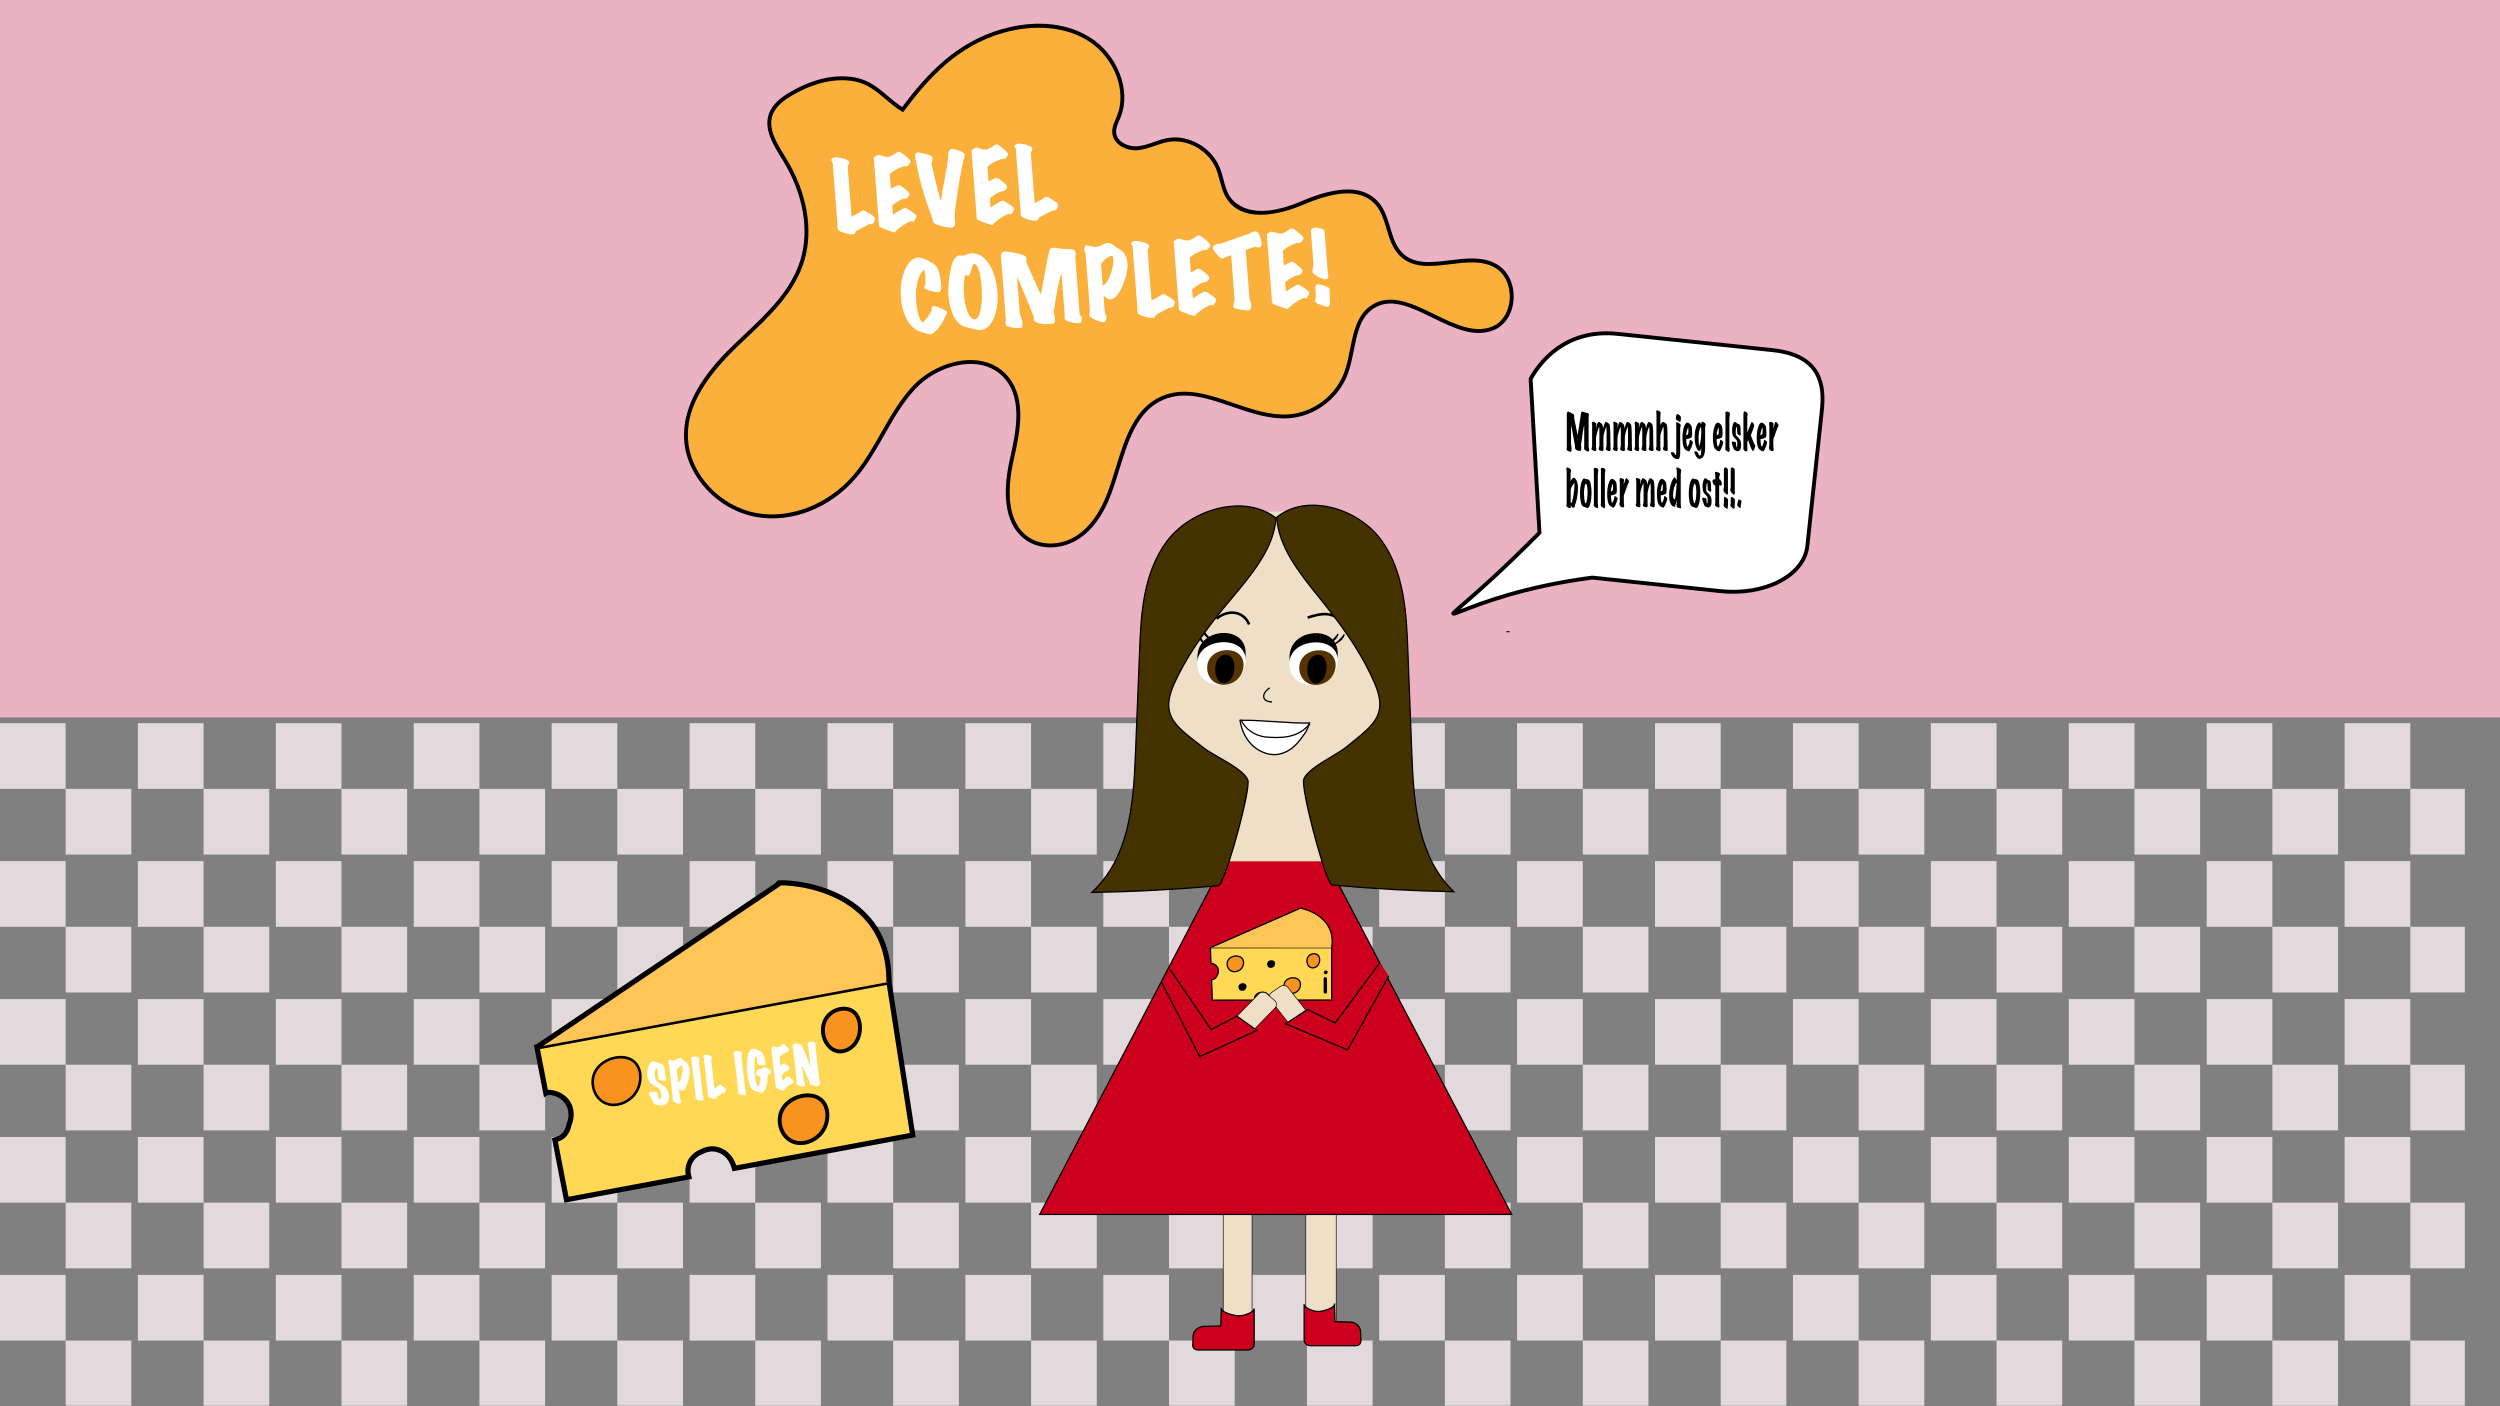 <?xml version="1.0" encoding="UTF-8"?><svg id="Layer_1" xmlns="http://www.w3.org/2000/svg" width="1920" height="1080" xmlns:xlink="http://www.w3.org/1999/xlink" viewBox="0 0 1920 1080"><rect x="0" y="0" width="1920" height="1080" fill="#808080" stroke="none"/><defs><style>.cls-1{fill:none;}.cls-2{fill:#ffdde7;}.cls-3{fill:#563300;}.cls-4{fill:#231f20;}.cls-5{fill:#e2d9dc;}.cls-6{fill:#ffc556;}.cls-7{fill:#efdfc7;}.cls-8{fill:#fff;}.cls-9{fill:#f7931e;}.cls-10{fill:#ffd956;}.cls-11{fill:#ffd956;}.cls-12{fill:#cc001c;}.cls-13{fill:#eab2c2;}.cls-14{fill:#443200;}.cls-15{fill:#fbb03b;}.cls-16{clip-path:url(#clippath);}</style><clipPath id="clippath"><rect class="cls-1" x="-.02" y="555.42" width="1893.01" height="524.19"/></clipPath></defs><g class="cls-16"><g id="_Grid_Repeat_"><rect class="cls-5" x="-.02" y="555.42" width="50.44" height="50.44"/><rect class="cls-5" x="50.42" y="605.86" width="50.44" height="50.44"/></g><g id="_Grid_Repeat_-2"><rect class="cls-5" x="105.9" y="555.42" width="50.44" height="50.44"/><rect class="cls-5" x="156.34" y="605.86" width="50.44" height="50.44"/></g><g id="_Grid_Repeat_-3"><rect class="cls-5" x="211.82" y="555.42" width="50.44" height="50.44"/><rect class="cls-5" x="262.26" y="605.86" width="50.44" height="50.44"/></g><g id="_Grid_Repeat_-4"><rect class="cls-5" x="317.75" y="555.42" width="50.44" height="50.44"/><rect class="cls-5" x="368.19" y="605.86" width="50.44" height="50.44"/></g><g id="_Grid_Repeat_-5"><rect class="cls-5" x="423.67" y="555.42" width="50.44" height="50.44"/><rect class="cls-5" x="474.11" y="605.86" width="50.44" height="50.44"/></g><g id="_Grid_Repeat_-6"><rect class="cls-5" x="529.59" y="555.42" width="50.44" height="50.44"/><rect class="cls-5" x="580.03" y="605.86" width="50.44" height="50.44"/></g><g id="_Grid_Repeat_-7"><rect class="cls-5" x="635.52" y="555.42" width="50.44" height="50.44"/><rect class="cls-5" x="685.95" y="605.86" width="50.44" height="50.44"/></g><g id="_Grid_Repeat_-8"><rect class="cls-5" x="741.44" y="555.42" width="50.44" height="50.44"/><rect class="cls-5" x="791.88" y="605.86" width="50.44" height="50.44"/></g><g id="_Grid_Repeat_-9"><rect class="cls-5" x="847.36" y="555.42" width="50.44" height="50.44"/><rect class="cls-5" x="897.8" y="605.86" width="50.44" height="50.44"/></g><g id="_Grid_Repeat_-10"><rect class="cls-5" x="953.28" y="555.42" width="50.44" height="50.44"/><rect class="cls-5" x="1003.72" y="605.86" width="50.44" height="50.44"/></g><g id="_Grid_Repeat_-11"><rect class="cls-5" x="1059.21" y="555.42" width="50.44" height="50.44"/><rect class="cls-5" x="1109.65" y="605.86" width="50.44" height="50.44"/></g><g id="_Grid_Repeat_-12"><rect class="cls-5" x="1165.13" y="555.42" width="50.44" height="50.44"/><rect class="cls-5" x="1215.57" y="605.86" width="50.44" height="50.44"/></g><g id="_Grid_Repeat_-13"><rect class="cls-5" x="1271.05" y="555.42" width="50.44" height="50.44"/><rect class="cls-5" x="1321.49" y="605.86" width="50.44" height="50.44"/></g><g id="_Grid_Repeat_-14"><rect class="cls-5" x="1376.98" y="555.42" width="50.44" height="50.44"/><rect class="cls-5" x="1427.42" y="605.86" width="50.44" height="50.44"/></g><g id="_Grid_Repeat_-15"><rect class="cls-5" x="1482.9" y="555.42" width="50.44" height="50.44"/><rect class="cls-5" x="1533.34" y="605.86" width="50.44" height="50.44"/></g><g id="_Grid_Repeat_-16"><rect class="cls-5" x="1588.82" y="555.42" width="50.44" height="50.44"/><rect class="cls-5" x="1639.26" y="605.86" width="50.44" height="50.44"/></g><g id="_Grid_Repeat_-17"><rect class="cls-5" x="1694.74" y="555.42" width="50.44" height="50.44"/><rect class="cls-5" x="1745.18" y="605.86" width="50.44" height="50.44"/></g><g id="_Grid_Repeat_-18"><rect class="cls-5" x="1800.67" y="555.42" width="50.44" height="50.44"/><rect class="cls-5" x="1851.11" y="605.86" width="50.44" height="50.44"/></g><g id="_Grid_Repeat_-19"><rect class="cls-5" x="-.02" y="661.35" width="50.44" height="50.44"/><rect class="cls-5" x="50.42" y="711.78" width="50.44" height="50.44"/></g><g id="_Grid_Repeat_-20"><rect class="cls-5" x="105.9" y="661.35" width="50.44" height="50.44"/><rect class="cls-5" x="156.34" y="711.78" width="50.44" height="50.44"/></g><g id="_Grid_Repeat_-21"><rect class="cls-5" x="211.82" y="661.35" width="50.44" height="50.44"/><rect class="cls-5" x="262.26" y="711.78" width="50.44" height="50.44"/></g><g id="_Grid_Repeat_-22"><rect class="cls-5" x="317.75" y="661.35" width="50.44" height="50.44"/><rect class="cls-5" x="368.19" y="711.78" width="50.44" height="50.44"/></g><g id="_Grid_Repeat_-23"><rect class="cls-5" x="423.67" y="661.35" width="50.44" height="50.44"/><rect class="cls-5" x="474.11" y="711.78" width="50.44" height="50.44"/></g><g id="_Grid_Repeat_-24"><rect class="cls-5" x="529.59" y="661.35" width="50.44" height="50.44"/><rect class="cls-5" x="580.03" y="711.78" width="50.44" height="50.44"/></g><g id="_Grid_Repeat_-25"><rect class="cls-5" x="635.52" y="661.35" width="50.44" height="50.44"/><rect class="cls-5" x="685.95" y="711.78" width="50.44" height="50.44"/></g><g id="_Grid_Repeat_-26"><rect class="cls-5" x="741.44" y="661.35" width="50.44" height="50.44"/><rect class="cls-5" x="791.88" y="711.78" width="50.44" height="50.44"/></g><g id="_Grid_Repeat_-27"><rect class="cls-5" x="847.36" y="661.35" width="50.44" height="50.44"/><rect class="cls-5" x="897.8" y="711.78" width="50.44" height="50.44"/></g><g id="_Grid_Repeat_-28"><rect class="cls-5" x="953.28" y="661.35" width="50.44" height="50.44"/><rect class="cls-5" x="1003.72" y="711.78" width="50.44" height="50.44"/></g><g id="_Grid_Repeat_-29"><rect class="cls-5" x="1059.21" y="661.35" width="50.44" height="50.44"/><rect class="cls-5" x="1109.65" y="711.78" width="50.44" height="50.44"/></g><g id="_Grid_Repeat_-30"><rect class="cls-5" x="1165.13" y="661.35" width="50.44" height="50.44"/><rect class="cls-5" x="1215.57" y="711.78" width="50.44" height="50.44"/></g><g id="_Grid_Repeat_-31"><rect class="cls-5" x="1271.05" y="661.35" width="50.44" height="50.44"/><rect class="cls-5" x="1321.49" y="711.78" width="50.44" height="50.44"/></g><g id="_Grid_Repeat_-32"><rect class="cls-5" x="1376.98" y="661.35" width="50.44" height="50.44"/><rect class="cls-5" x="1427.42" y="711.78" width="50.44" height="50.44"/></g><g id="_Grid_Repeat_-33"><rect class="cls-5" x="1482.9" y="661.35" width="50.44" height="50.44"/><rect class="cls-5" x="1533.34" y="711.78" width="50.44" height="50.44"/></g><g id="_Grid_Repeat_-34"><rect class="cls-5" x="1588.82" y="661.35" width="50.44" height="50.44"/><rect class="cls-5" x="1639.26" y="711.78" width="50.44" height="50.44"/></g><g id="_Grid_Repeat_-35"><rect class="cls-5" x="1694.74" y="661.35" width="50.44" height="50.44"/><rect class="cls-5" x="1745.18" y="711.78" width="50.44" height="50.44"/></g><g id="_Grid_Repeat_-36"><rect class="cls-5" x="1800.67" y="661.35" width="50.44" height="50.44"/><rect class="cls-5" x="1851.11" y="711.78" width="50.44" height="50.44"/></g><g id="_Grid_Repeat_-37"><rect class="cls-5" x="-.02" y="767.27" width="50.44" height="50.44"/><rect class="cls-5" x="50.42" y="817.71" width="50.44" height="50.44"/></g><g id="_Grid_Repeat_-38"><rect class="cls-5" x="105.9" y="767.27" width="50.44" height="50.44"/><rect class="cls-5" x="156.34" y="817.71" width="50.44" height="50.44"/></g><g id="_Grid_Repeat_-39"><rect class="cls-5" x="211.82" y="767.27" width="50.44" height="50.44"/><rect class="cls-5" x="262.26" y="817.71" width="50.44" height="50.44"/></g><g id="_Grid_Repeat_-40"><rect class="cls-5" x="317.75" y="767.27" width="50.44" height="50.44"/><rect class="cls-5" x="368.19" y="817.71" width="50.44" height="50.44"/></g><g id="_Grid_Repeat_-41"><rect class="cls-5" x="423.67" y="767.27" width="50.44" height="50.44"/><rect class="cls-5" x="474.11" y="817.71" width="50.44" height="50.44"/></g><g id="_Grid_Repeat_-42"><rect class="cls-5" x="529.59" y="767.27" width="50.44" height="50.44"/><rect class="cls-5" x="580.03" y="817.71" width="50.44" height="50.44"/></g><g id="_Grid_Repeat_-43"><rect class="cls-5" x="635.52" y="767.27" width="50.44" height="50.44"/><rect class="cls-5" x="685.95" y="817.71" width="50.44" height="50.44"/></g><g id="_Grid_Repeat_-44"><rect class="cls-5" x="741.44" y="767.27" width="50.44" height="50.44"/><rect class="cls-5" x="791.88" y="817.71" width="50.44" height="50.44"/></g><g id="_Grid_Repeat_-45"><rect class="cls-5" x="847.36" y="767.27" width="50.44" height="50.44"/><rect class="cls-5" x="897.8" y="817.71" width="50.44" height="50.44"/></g><g id="_Grid_Repeat_-46"><rect class="cls-5" x="953.28" y="767.27" width="50.44" height="50.44"/><rect class="cls-5" x="1003.72" y="817.71" width="50.44" height="50.44"/></g><g id="_Grid_Repeat_-47"><rect class="cls-5" x="1059.21" y="767.27" width="50.44" height="50.44"/><rect class="cls-5" x="1109.65" y="817.71" width="50.44" height="50.44"/></g><g id="_Grid_Repeat_-48"><rect class="cls-5" x="1165.13" y="767.27" width="50.44" height="50.44"/><rect class="cls-5" x="1215.57" y="817.71" width="50.44" height="50.44"/></g><g id="_Grid_Repeat_-49"><rect class="cls-5" x="1271.05" y="767.27" width="50.44" height="50.44"/><rect class="cls-5" x="1321.49" y="817.71" width="50.44" height="50.44"/></g><g id="_Grid_Repeat_-50"><rect class="cls-5" x="1376.98" y="767.27" width="50.44" height="50.44"/><rect class="cls-5" x="1427.42" y="817.71" width="50.44" height="50.44"/></g><g id="_Grid_Repeat_-51"><rect class="cls-5" x="1482.9" y="767.27" width="50.44" height="50.44"/><rect class="cls-5" x="1533.34" y="817.71" width="50.44" height="50.44"/></g><g id="_Grid_Repeat_-52"><rect class="cls-5" x="1588.82" y="767.27" width="50.44" height="50.44"/><rect class="cls-5" x="1639.26" y="817.71" width="50.44" height="50.44"/></g><g id="_Grid_Repeat_-53"><rect class="cls-5" x="1694.74" y="767.27" width="50.44" height="50.44"/><rect class="cls-5" x="1745.18" y="817.71" width="50.44" height="50.44"/></g><g id="_Grid_Repeat_-54"><rect class="cls-5" x="1800.67" y="767.27" width="50.44" height="50.44"/><rect class="cls-5" x="1851.11" y="817.71" width="50.44" height="50.44"/></g><g id="_Grid_Repeat_-55"><rect class="cls-5" x="-.02" y="873.19" width="50.44" height="50.44"/><rect class="cls-5" x="50.42" y="923.63" width="50.44" height="50.44"/></g><g id="_Grid_Repeat_-56"><rect class="cls-5" x="105.9" y="873.19" width="50.44" height="50.44"/><rect class="cls-5" x="156.34" y="923.63" width="50.44" height="50.44"/></g><g id="_Grid_Repeat_-57"><rect class="cls-5" x="211.82" y="873.19" width="50.44" height="50.44"/><rect class="cls-5" x="262.26" y="923.63" width="50.44" height="50.44"/></g><g id="_Grid_Repeat_-58"><rect class="cls-5" x="317.75" y="873.19" width="50.44" height="50.44"/><rect class="cls-5" x="368.19" y="923.63" width="50.44" height="50.44"/></g><g id="_Grid_Repeat_-59"><rect class="cls-5" x="423.67" y="873.19" width="50.44" height="50.44"/><rect class="cls-5" x="474.11" y="923.63" width="50.44" height="50.44"/></g><g id="_Grid_Repeat_-60"><rect class="cls-5" x="529.59" y="873.19" width="50.44" height="50.44"/><rect class="cls-5" x="580.03" y="923.63" width="50.44" height="50.44"/></g><g id="_Grid_Repeat_-61"><rect class="cls-5" x="635.52" y="873.19" width="50.44" height="50.44"/><rect class="cls-5" x="685.95" y="923.63" width="50.44" height="50.44"/></g><g id="_Grid_Repeat_-62"><rect class="cls-5" x="741.44" y="873.19" width="50.44" height="50.44"/><rect class="cls-5" x="791.88" y="923.63" width="50.44" height="50.44"/></g><g id="_Grid_Repeat_-63"><rect class="cls-5" x="847.36" y="873.19" width="50.44" height="50.44"/><rect class="cls-5" x="897.8" y="923.63" width="50.44" height="50.44"/></g><g id="_Grid_Repeat_-64"><rect class="cls-5" x="953.28" y="873.19" width="50.44" height="50.44"/><rect class="cls-5" x="1003.72" y="923.63" width="50.44" height="50.44"/></g><g id="_Grid_Repeat_-65"><rect class="cls-5" x="1059.21" y="873.19" width="50.44" height="50.44"/><rect class="cls-5" x="1109.65" y="923.63" width="50.44" height="50.44"/></g><g id="_Grid_Repeat_-66"><rect class="cls-5" x="1165.13" y="873.19" width="50.44" height="50.44"/><rect class="cls-5" x="1215.57" y="923.63" width="50.44" height="50.44"/></g><g id="_Grid_Repeat_-67"><rect class="cls-5" x="1271.05" y="873.19" width="50.44" height="50.44"/><rect class="cls-5" x="1321.49" y="923.63" width="50.44" height="50.44"/></g><g id="_Grid_Repeat_-68"><rect class="cls-5" x="1376.98" y="873.19" width="50.44" height="50.44"/><rect class="cls-5" x="1427.42" y="923.63" width="50.44" height="50.44"/></g><g id="_Grid_Repeat_-69"><rect class="cls-5" x="1482.9" y="873.19" width="50.44" height="50.44"/><rect class="cls-5" x="1533.34" y="923.63" width="50.44" height="50.44"/></g><g id="_Grid_Repeat_-70"><rect class="cls-5" x="1588.82" y="873.19" width="50.44" height="50.44"/><rect class="cls-5" x="1639.26" y="923.63" width="50.44" height="50.44"/></g><g id="_Grid_Repeat_-71"><rect class="cls-5" x="1694.74" y="873.19" width="50.44" height="50.44"/><rect class="cls-5" x="1745.18" y="923.63" width="50.44" height="50.44"/></g><g id="_Grid_Repeat_-72"><rect class="cls-5" x="1800.67" y="873.19" width="50.44" height="50.44"/><rect class="cls-5" x="1851.11" y="923.63" width="50.44" height="50.44"/></g><g id="_Grid_Repeat_-73"><rect class="cls-5" x="-.02" y="979.11" width="50.44" height="50.44"/><rect class="cls-5" x="50.42" y="1029.55" width="50.44" height="50.44"/></g><g id="_Grid_Repeat_-74"><rect class="cls-5" x="105.9" y="979.11" width="50.44" height="50.44"/><rect class="cls-5" x="156.34" y="1029.55" width="50.44" height="50.44"/></g><g id="_Grid_Repeat_-75"><rect class="cls-5" x="211.82" y="979.11" width="50.44" height="50.44"/><rect class="cls-5" x="262.26" y="1029.55" width="50.44" height="50.44"/></g><g id="_Grid_Repeat_-76"><rect class="cls-5" x="317.75" y="979.11" width="50.44" height="50.44"/><rect class="cls-5" x="368.19" y="1029.55" width="50.44" height="50.44"/></g><g id="_Grid_Repeat_-77"><rect class="cls-5" x="423.67" y="979.11" width="50.44" height="50.44"/><rect class="cls-5" x="474.11" y="1029.55" width="50.44" height="50.44"/></g><g id="_Grid_Repeat_-78"><rect class="cls-5" x="529.59" y="979.11" width="50.44" height="50.44"/><rect class="cls-5" x="580.03" y="1029.55" width="50.44" height="50.44"/></g><g id="_Grid_Repeat_-79"><rect class="cls-5" x="635.52" y="979.11" width="50.44" height="50.44"/><rect class="cls-5" x="685.95" y="1029.55" width="50.44" height="50.44"/></g><g id="_Grid_Repeat_-80"><rect class="cls-5" x="741.44" y="979.11" width="50.44" height="50.44"/><rect class="cls-5" x="791.88" y="1029.55" width="50.44" height="50.44"/></g><g id="_Grid_Repeat_-81"><rect class="cls-5" x="847.36" y="979.11" width="50.44" height="50.44"/><rect class="cls-5" x="897.8" y="1029.55" width="50.44" height="50.44"/></g><g id="_Grid_Repeat_-82"><rect class="cls-5" x="953.28" y="979.11" width="50.44" height="50.44"/><rect class="cls-5" x="1003.72" y="1029.55" width="50.44" height="50.44"/></g><g id="_Grid_Repeat_-83"><rect class="cls-5" x="1059.21" y="979.11" width="50.44" height="50.44"/><rect class="cls-5" x="1109.65" y="1029.55" width="50.44" height="50.44"/></g><g id="_Grid_Repeat_-84"><rect class="cls-5" x="1165.13" y="979.11" width="50.44" height="50.44"/><rect class="cls-5" x="1215.57" y="1029.55" width="50.44" height="50.44"/></g><g id="_Grid_Repeat_-85"><rect class="cls-5" x="1271.05" y="979.11" width="50.44" height="50.44"/><rect class="cls-5" x="1321.49" y="1029.55" width="50.44" height="50.44"/></g><g id="_Grid_Repeat_-86"><rect class="cls-5" x="1376.98" y="979.11" width="50.44" height="50.44"/><rect class="cls-5" x="1427.42" y="1029.55" width="50.44" height="50.44"/></g><g id="_Grid_Repeat_-87"><rect class="cls-5" x="1482.9" y="979.11" width="50.44" height="50.44"/><rect class="cls-5" x="1533.34" y="1029.55" width="50.44" height="50.44"/></g><g id="_Grid_Repeat_-88"><rect class="cls-5" x="1588.82" y="979.11" width="50.44" height="50.44"/><rect class="cls-5" x="1639.26" y="1029.55" width="50.44" height="50.44"/></g><g id="_Grid_Repeat_-89"><rect class="cls-5" x="1694.74" y="979.11" width="50.44" height="50.44"/><rect class="cls-5" x="1745.18" y="1029.55" width="50.44" height="50.44"/></g><g id="_Grid_Repeat_-90"><rect class="cls-5" x="1800.67" y="979.11" width="50.44" height="50.44"/><rect class="cls-5" x="1851.11" y="1029.55" width="50.44" height="50.44"/></g></g><rect class="cls-13" width="1920" height="551"/><path class="cls-15" d="M770.27,23.74c21.7-6.13,46.36-5.97,65.89,6.15,19.54,12.12,31.62,38.23,23.18,59.43-1.67,4.2-4.1,8.39-3.61,12.94.87,8.06,10.52,12.37,18.41,11.54,7.89-.83,15.06-4.92,22.87-6.29,15.43-2.69,32.35,6.92,38.39,21.83,2.91,7.19,3.53,15.31,7.61,21.9,11.2,18.09,37.91,12.9,56.92,4.75,19.02-8.15,44.38-15.63,57.97.7,9.09,10.92,7.93,28.18,17.84,38.33,17.94,18.38,50.53-3.37,72.81,9.07,17.2,9.61,16.38,39.92-1.29,47.76-29.95,13.3-66.42-34.35-93.56-15.95-15.08,10.22-13.53,32.92-19.82,50.27-6.74,18.6-24.71,32.22-44.26,33.56-33.09,2.26-66.87-27.27-97.11-13.96-26.13,11.5-30.39,46.19-40.59,73.26-4.94,13.12-12.41,25.75-23.94,33.4-11.53,7.65-27.74,9.24-39.28,1.07-17.73-12.55-16.46-39.18-11.74-60.28,4.72-21.1,10.14-45.76-3.61-62.72-17.57-21.68-53.28-12.58-71.76,7.47-18.48,20.05-27.54,47.56-45.36,68.22-18.37,21.3-47.11,34.24-74.98,29.41-27.87-4.83-52.82-29.56-54.37-58.21-1.54-28.47,18.08-52.85,38.22-72.17,20.14-19.33,42.96-38.29,51.11-65.35,7.66-25.42.55-53.93-13.41-76.92-6.48-10.67-14.77-22.63-11.11-34.39,2.31-7.44,8.94-12.47,15.55-16.37,15.08-8.9,32.96-14.6,50.28-10.95,15.19,3.2,23.77,15.98,35.68,22.95,20.64-27.65,42.8-50.78,77.03-60.45Z"/><path d="M806.74,420.41c-6.88,0-13.53-1.88-18.88-5.68-18.67-13.22-17.01-40.92-12.34-61.83,4.48-20.03,10.06-44.96-3.31-61.45-6.06-7.47-14.83-11.6-25.36-11.94-15.46-.49-32.77,7.15-44.13,19.48-9.48,10.28-16.61,22.84-23.51,34.98-6.47,11.38-13.15,23.16-21.82,33.2-19.97,23.15-49.23,34.61-76.37,29.91-29.66-5.14-54.08-31.32-55.61-59.6-1.67-30.87,21.28-56.64,38.68-73.34,2.35-2.25,4.73-4.5,7.12-6.76,17.95-16.92,36.5-34.42,43.59-57.95,6.9-22.88,2.06-50.47-13.25-75.71-.51-.85-1.04-1.7-1.57-2.56-6.22-10.12-13.26-21.58-9.69-33.05,2.58-8.3,10.02-13.56,16.22-17.22,12.49-7.38,31.55-15.3,51.35-11.13,10.06,2.12,17.26,8.23,24.23,14.14,3.6,3.05,7.01,5.94,10.76,8.29,18.99-25.29,41.54-49.89,77.01-59.91l.41,1.44-.41-1.44c14.6-4.12,42.73-8.79,67.09,6.32,21.3,13.21,31.97,40.69,23.79,61.26-.34.85-.71,1.7-1.08,2.56-1.43,3.3-2.79,6.42-2.44,9.67.75,6.97,9.44,10.98,16.76,10.21,4.12-.43,8-1.78,12.11-3.21,3.43-1.19,6.97-2.42,10.65-3.07,16.14-2.82,33.73,7.17,40.04,22.74,1.19,2.94,2.01,6.03,2.8,9.01,1.21,4.56,2.35,8.87,4.69,12.66,3.19,5.15,16.57,20.65,55.06,4.17,29.16-12.49,48.69-12.12,59.72,1.12,4.55,5.47,6.63,12.41,8.64,19.12,2.17,7.25,4.22,14.1,9.12,19.13,9.13,9.35,22.43,7.7,36.52,5.95,12.4-1.54,25.22-3.13,35.94,2.86,8.66,4.84,13.71,15,13.18,26.54-.5,10.97-6.09,20.13-14.59,23.91-15.15,6.73-31.64-1.35-47.58-9.17-16.7-8.18-32.47-15.91-45.74-6.91-9.78,6.63-12.21,18.82-14.78,31.73-1.19,5.99-2.43,12.18-4.46,17.8-6.98,19.28-25.3,33.16-45.57,34.54-14.58.99-29.24-4.04-43.44-8.9-18.77-6.44-36.51-12.52-53.17-5.18-19.69,8.67-26.73,31.46-33.53,53.49-1.95,6.32-3.97,12.86-6.25,18.92-5.96,15.8-14.2,27.28-24.52,34.12-6.74,4.47-14.56,6.72-22.09,6.72ZM745.45,276.5c.5,0,1,0,1.5.02,11.43.36,20.98,4.88,27.6,13.04,14.28,17.62,8.53,43.33,3.91,63.99-4.48,20.02-6.18,46.46,11.14,58.73,10.23,7.24,25.69,6.79,37.58-1.1,9.78-6.49,17.64-17.48,23.37-32.68,2.25-5.97,4.25-12.46,6.19-18.74,7-22.68,14.24-46.13,35.19-55.36,17.73-7.81,36.86-1.25,55.35,5.09,13.91,4.77,28.31,9.7,42.26,8.75,19.1-1.3,36.36-14.39,42.95-32.57,1.96-5.41,3.17-11.49,4.34-17.37,2.58-12.93,5.24-26.31,16.04-33.63,14.71-9.97,32.02-1.5,48.75,6.7,15.33,7.51,31.17,15.28,45.04,9.12,7.45-3.31,12.36-11.47,12.81-21.3.48-10.39-3.99-19.5-11.64-23.78-9.86-5.51-22.19-3.98-34.11-2.5-14.19,1.76-28.87,3.59-39.04-6.83-5.42-5.55-7.67-13.08-9.85-20.36-1.92-6.42-3.91-13.06-8.07-18.06-10.06-12.09-28.46-12.18-56.23-.28-10.29,4.41-44.93,17.04-58.79-5.34-2.58-4.17-3.83-8.9-5.04-13.47-.77-2.9-1.56-5.89-2.68-8.66-5.8-14.31-21.94-23.5-36.74-20.91-3.44.6-6.87,1.79-10.19,2.94-4.09,1.42-8.32,2.89-12.78,3.36-8.92.93-19.1-4.02-20.06-12.87-.44-4.04,1.14-7.67,2.67-11.19.36-.83.72-1.65,1.04-2.47,7.67-19.28-2.46-45.12-22.58-57.6-17.08-10.59-40.66-12.77-64.7-5.98-35.11,9.92-57.39,34.65-76.24,59.9l-.8,1.08-1.16-.68c-4.43-2.59-8.44-6-12.32-9.29-6.68-5.67-13.6-11.53-22.91-13.49-18.87-3.97-37.17,3.67-49.21,10.78-5.73,3.39-12.61,8.21-14.88,15.52-3.16,10.17,3.22,20.55,9.39,30.59.53.87,1.06,1.73,1.58,2.58,15.76,25.96,20.7,54.44,13.56,78.13-7.32,24.29-26.18,42.07-44.41,59.26-2.39,2.25-4.76,4.49-7.1,6.74-35.45,34.02-38.53,56.82-37.76,71.01,1.46,26.95,24.79,51.9,53.13,56.81,25.71,4.45,54.6-6.89,73.59-28.91,8.47-9.82,15.08-21.47,21.48-32.72,6.98-12.29,14.2-25,23.91-35.53,11.56-12.54,29.04-20.47,44.94-20.47Z"/><path class="cls-8" d="M672.05,167.84c-.36,2.21-1.09,3.59-2.2,4.14-.34.17-.81.22-1.41.18-.6-.05-1.03,0-1.28.17l-9.44,5.02c-.3.16-.59.58-.87,1.25-.28.67-.57,1.06-.87,1.18-.94.44-3.01.25-6.22-.58-3.21-.83-5.18-1.68-5.91-2.56-.54-.7-.79-1.84-.73-3.43.03-.74.03-1.33,0-1.74l-3.62-46.54c-.12-.46-.33-.83-.62-1.14-.29-.3-.44-.57-.46-.8.02-.88.74-1.59,2.16-2.11.91-.3,2.94-.1,6.09.59,3.56.8,5.42,1.92,5.57,3.35.03.37-.17.94-.6,1.72-.43.78-.63,1.35-.6,1.72l2.98,38.3,6.62-3.63c.37-.4,1.08-.87,2.15-1.41.61-.14,2.34.72,5.18,2.57,2.84,1.86,4.2,3.11,4.08,3.77Z"/><path class="cls-8" d="M703.77,165.9c-.07.8-.39,1.67-.96,2.61-.57.95-1.09,1.53-1.56,1.75-.13.06-.38,0-.74-.19-.37-.18-.66-.26-.88-.25-.09,0-.17.04-.26.09-1.33.52-2.65,1.17-3.96,1.97-3.14,1.81-5.97,4.04-8.51,6.7-4.55-1.56-7.03-2.42-7.44-2.58-2.83-1.04-4.26-1.87-4.31-2.46l-4.05-52.08c-.03-.32.46-.82,1.44-1.5.99-.68,1.73-1.01,2.21-1,.53,0,1.62.29,3.25.84,1.64.55,2.96.79,3.97.71,1.32-.1,2.99-.85,5.01-2.25,1.84-1.34,3.01-1.94,3.51-1.79,1.08.29,2.75,1.39,5,3.28,2.25,1.9,3.5,3.28,3.74,4.14.12.41-.23,1.16-1.05,2.24-.82,1.08-1.52,1.65-2.09,1.69-.48.04-.84,0-1.07-.13-.23-.12-.39-.16-.47-.11-1.56.49-3,1.04-4.32,1.65-3.17,1.4-5.46,2.92-6.88,4.55l.88,11.29c1.48-.95,3.41-1.95,5.81-3.01.7-.14,2.26.77,4.7,2.75,2.43,1.98,3.68,3.38,3.75,4.21.04.51-.22,1.13-.78,1.87-.56.74-1.12,1.22-1.68,1.45-.44.03-1.21.14-2.3.31-1.65.45-4.48,2.15-8.5,5.09l.57,7.27c1.26-.93,2.97-2.04,5.15-3.34,2.18-1.3,3.53-1.97,4.06-2.01.62-.05,2.25.84,4.89,2.67,2.64,1.82,3.94,3.02,3.9,3.58Z"/><path class="cls-8" d="M741.13,118.52c-1.81,6.31-3.68,15.83-5.61,28.56-1.76,11.51-2.56,18.02-2.4,19.54-.03.14.09,1.2.38,3.18.17,1.06.09,2.04-.24,2.94-.35,1.14-.9,1.81-1.64,2-1.26.37-3.86.06-7.81-.95-3.95-1.01-6.25-1.97-6.9-2.9-.3-.44-.5-1.03-.6-1.77-.12-.92-.23-1.54-.34-1.86-6.31-16.29-10.49-31.01-12.53-44.14-.02-.23-.17-.71-.44-1.43-.18-.54-.26-1.03-.25-1.44.09-1.63.66-2.67,1.68-3.12.51-.22,2.4.08,5.65.9,3.43.86,5.35,1.67,5.77,2.42.21.45.29,1.42.23,2.91-.02.28-.15.7-.37,1.25-.22.55-.3,1.01-.23,1.38,1.04,4.8,1.99,9.02,2.85,12.68,2.1,8.76,3.61,13.94,4.53,15.55.41-4.35,1.31-9.94,2.68-16.78,1.37-6.84,2.26-12.52,2.66-17.06-.02-.88.08-2.07.32-3.58.4-1.14,1.07-1.91,2.01-2.31.69-.28,2.37-.01,5.04.81,2.91.94,4.76,2.01,5.56,3.21Z"/><path class="cls-8" d="M778.78,160.3c-.07.8-.39,1.67-.96,2.61-.57.95-1.09,1.53-1.56,1.75-.13.06-.38,0-.74-.19-.37-.18-.66-.26-.88-.25-.09,0-.17.04-.26.09-1.33.52-2.65,1.17-3.96,1.97-3.14,1.81-5.97,4.04-8.51,6.7-4.55-1.56-7.03-2.42-7.44-2.58-2.83-1.04-4.26-1.87-4.31-2.46l-4.05-52.08c-.03-.32.46-.82,1.44-1.5.99-.68,1.73-1.01,2.21-1,.53,0,1.62.29,3.25.84,1.64.55,2.96.79,3.97.71,1.32-.1,2.99-.85,5.01-2.25,1.84-1.34,3.01-1.94,3.51-1.79,1.08.29,2.75,1.39,5,3.28,2.25,1.9,3.5,3.28,3.74,4.15.12.41-.23,1.16-1.05,2.24-.82,1.08-1.52,1.65-2.09,1.69-.48.04-.84,0-1.07-.13-.23-.12-.39-.16-.47-.11-1.56.49-3,1.04-4.32,1.65-3.17,1.4-5.46,2.92-6.88,4.55l.88,11.29c1.48-.95,3.41-1.95,5.81-3.01.7-.14,2.26.77,4.7,2.75,2.43,1.98,3.68,3.38,3.75,4.21.04.51-.22,1.13-.78,1.87-.56.74-1.12,1.22-1.68,1.45-.44.03-1.21.14-2.3.31-1.65.45-4.48,2.15-8.5,5.09l.57,7.27c1.26-.93,2.97-2.04,5.15-3.34,2.18-1.3,3.53-1.97,4.06-2.01.62-.05,2.25.84,4.89,2.67,2.64,1.82,3.94,3.02,3.9,3.58Z"/><path class="cls-8" d="M812.69,157.35c-.36,2.21-1.09,3.59-2.2,4.14-.34.17-.81.22-1.41.18s-1.03,0-1.28.17l-9.44,5.02c-.3.16-.59.58-.87,1.25-.28.67-.57,1.06-.87,1.18-.94.44-3.01.25-6.22-.58-3.21-.83-5.18-1.68-5.91-2.55-.54-.7-.79-1.84-.73-3.43.03-.75.03-1.33,0-1.74l-3.62-46.54c-.12-.46-.33-.83-.62-1.14s-.44-.57-.46-.8c.02-.88.74-1.59,2.16-2.11.91-.3,2.94-.1,6.09.59,3.56.8,5.42,1.92,5.57,3.35.03.37-.17.94-.6,1.72-.43.78-.63,1.35-.6,1.72l2.98,38.3,6.62-3.63c.37-.4,1.08-.87,2.15-1.41.61-.14,2.34.72,5.18,2.57,2.84,1.86,4.2,3.11,4.08,3.77Z"/><path class="cls-8" d="M727.23,239.66c-.04,1.16-.39,2.12-1.04,2.86-1.05,2.96-2.79,5.99-5.2,9.1-2.62,3.31-4.81,5.03-6.57,5.16-.26.02-.51.01-.73-.02-1.99-.5-4.23-1.15-6.72-1.94-4.46-1.52-8.04-4.81-10.73-9.86-2.39-4.56-3.83-9.96-4.31-16.19-.59-7.62.27-14.44,2.59-20.46,2.47-6.41,5.92-9.89,10.34-10.45,1.71-.22,4.3.51,7.78,2.21,3.47,1.69,5.81,3.46,7.02,5.29,1.21,1.84,2.26,5.97,3.16,12.41.19,1.38.13,2.8-.2,4.26-.4,1.75-1.02,2.58-1.86,2.51-1.56-.12-3.53-.48-5.93-1.09-2.89-.76-4.47-1.45-4.74-2.08-.11-.22-.17-.43-.18-.61-.03-.42.11-.95.44-1.6.32-.65.47-1.18.44-1.6.07-1.91.04-3.7-.08-5.36-.19-2.4-.58-4.04-1.18-4.93-2.48,2.23-4.22,5.77-5.22,10.63-.83,4.1-1.05,8.69-.66,13.77.31,3.92.91,7.4,1.81,10.42.9,3.02,1.84,4.82,2.81,5.4.46.24,1.61-.78,3.45-3.08,1.84-2.3,2.99-4.11,3.46-5.45.04-.05.18-.8.42-2.26.2-.85.51-1.38.94-1.6.73-.33,2.7.18,5.93,1.54s4.82,2.37,4.78,3.02Z"/><path class="cls-8" d="M753.68,253.43c-.92.16-1.96.11-3.13-.15-1.17-.26-2.32-.54-3.45-.82-1.35-.27-3.47-.79-6.36-1.55-3.65-1.35-6.56-4.34-8.73-8.96-1.91-4.08-3.1-9.1-3.56-15.06-.38-4.85-.03-10.56,1.06-17.15,1.48-8.84,3.94-13.39,7.37-13.65.31-.02.74.03,1.31.15.56.12,1,.19,1.31.22,3.18-1.21,5.24-1.85,6.16-1.92.44-.03.88-.04,1.33-.03,5.34.3,9.77,3.45,13.29,9.46,3.17,5.43,5.05,12.05,5.66,19.85.58,7.39-.16,13.83-2.21,19.32-2.19,5.97-5.54,9.4-10.02,10.29ZM748.54,202.75c-.99-.21-1.84,1.23-2.55,4.3-.71,3.07-1.55,4.64-2.52,4.72-.22.02-.55-.09-.99-.31-.44-.22-.79-.35-1.06-.37-1.23,3.57-1.59,8.57-1.09,14.99.39,5.03,1.23,9.31,2.53,12.84,1.46,3.93,3.21,6.03,5.27,6.29,2.41.29,4.13-2.42,5.15-8.12.9-4.99,1.08-10.85.56-17.6-.36-4.57-.98-8.38-1.88-11.42-.96-3.27-2.1-5.04-3.4-5.32Z"/><path class="cls-8" d="M830.96,244.74c-.15,2.01-.6,3.13-1.33,3.37-1.04.36-3.08.21-6.15-.45-3.24-.69-5.12-1.47-5.63-2.37-.16-.31-.25-.65-.28-1.03-.02-.28,0-.73.06-1.36.06-.63.08-1.15.04-1.57l-2.45-31.45c-1.74,4.4-3.7,14.16-5.89,29.28-.03.19-.04.4-.02.63.04.46.17,1.2.4,2.2.23,1.01.36,1.65.38,1.92.07,1.43.07,2.36.02,2.78-.15.94-.57,1.53-1.26,1.77-.43.17-1.19.3-2.29.38-5.72.43-9.74-.32-12.06-2.23-.38-.3-.55-.86-.53-1.7,0-1.02-.04-1.69-.16-2.01-2.04-5.14-3.85-9.65-5.44-13.53-3.83-9.37-6.27-14.88-7.33-16.52l2.15,27.57c.05.6.29,1.42.72,2.45.54,1.26.85,2.05.92,2.37.25.91.38,2.02.39,3.31.03,1.58-.2,2.57-.7,2.98-.25.2-.75.33-1.5.39-1.63.12-3.59-.03-5.88-.47-2.47-.42-3.95-.94-4.44-1.55-.25-.31-.39-.69-.42-1.15-.02-.28.02-.74.12-1.4.1-.66.14-1.17.11-1.54l-3.82-49.11c-.04-.55.13-1.21.51-1.95.38-.75.85-1.26,1.41-1.53.72-.38,3.65-.04,8.78,1.02,5.35,1.04,8.22,2.08,8.61,3.12.16.41.23.96.2,1.66-.06.98-.08,1.56-.06,1.75.03.42.13.78.28,1.09l10.87,24.48c.91-4.2,2.51-12.7,4.79-25.51,1.13-6.54,2.19-9.99,3.18-10.34.3-.11.65-.19,1.05-.22.75-.06,2.02.06,3.81.34,1.98.37,3.34.54,4.09.53,3.5.06,5.52.12,6.06.17,2.1.26,3.33.94,3.68,2.02.11.32.18.66.21,1.03.04.46-.02,1.13-.18,2-.15.87-.21,1.52-.18,1.93l3.3,42.39c.04.46.36,1.13.99,2.02.62.88.91,1.56.85,2.03Z"/><path class="cls-8" d="M858.64,190.77c4.41,2.04,6.84,5.92,7.28,11.65.32,4.16-.83,9.53-3.46,16.14-2.92,7.37-6.19,11.19-9.8,11.46-.7.05-1.51-.25-2.43-.9-.91-.65-1.82-1.29-2.71-1.92l.92,11.77c.05.6.21,1.28.49,2.05.39,1.08.65,1.83.77,2.24.12.41.01,1.17-.32,2.29-.33,1.12-.89,1.75-1.68,1.9-.78.15-2.55-.3-5.28-1.35-2.87-1.09-4.68-2.11-5.42-3.08-.45-.62-.52-1.59-.23-2.91.23-.99.33-1.76.28-2.32l-3.33-42.8c-.02-.28-.22-.77-.58-1.49-.37-.71-.54-1.24-.52-1.56.09-2.24.8-3.4,2.12-3.5.22-.02,1.13.18,2.74.6,1.6.42,2.87.61,3.8.59,1.32-.05,2.98-.55,4.96-1.49,1.99-.94,3.44-1.44,4.37-1.51.53-.04,1.06-.01,1.6.09,1.03.2,2.14.82,3.33,1.84,1.42,1.19,2.45,1.93,3.09,2.21ZM853.58,196.51c-1.01.08-2.38.76-4.09,2.05-1.72,1.29-3,2.66-3.86,4.12l1.3,16.69c2.32-.96,4.34-3.97,6.07-9.02,1.59-4.58,2.27-8.41,2.03-11.51-.13-1.62-.61-2.39-1.44-2.33Z"/><path class="cls-8" d="M902.37,232.09c-.36,2.21-1.09,3.59-2.2,4.14-.34.16-.81.22-1.41.18-.6-.05-1.03,0-1.28.16l-9.44,5.02c-.3.16-.59.58-.87,1.25-.28.67-.57,1.06-.87,1.18-.94.44-3.01.25-6.22-.58-3.21-.83-5.18-1.68-5.91-2.55-.54-.7-.79-1.85-.73-3.43.03-.75.03-1.33,0-1.74l-3.62-46.54c-.12-.45-.33-.83-.62-1.14-.29-.3-.44-.57-.46-.8.02-.88.74-1.59,2.16-2.11.91-.3,2.94-.1,6.09.59,3.56.8,5.42,1.92,5.57,3.35.03.37-.17.94-.6,1.72-.43.77-.63,1.35-.6,1.72l2.98,38.3,6.62-3.63c.37-.4,1.08-.87,2.15-1.41.61-.14,2.34.72,5.18,2.57,2.84,1.85,4.2,3.11,4.08,3.77Z"/><path class="cls-8" d="M934.09,230.15c-.07.79-.39,1.67-.96,2.61-.57.95-1.09,1.53-1.56,1.75-.13.06-.38,0-.75-.19-.37-.18-.66-.26-.88-.25-.09,0-.17.04-.26.09-1.33.52-2.65,1.17-3.96,1.97-3.14,1.81-5.97,4.04-8.51,6.7-4.55-1.57-7.03-2.43-7.44-2.58-2.83-1.04-4.26-1.86-4.31-2.46l-4.05-52.08c-.02-.32.46-.82,1.44-1.5.99-.68,1.73-1.01,2.21-1,.53,0,1.62.29,3.25.84,1.64.55,2.96.79,3.97.71,1.32-.1,2.99-.85,5-2.25,1.84-1.34,3.01-1.94,3.51-1.79,1.08.29,2.75,1.39,5,3.28,2.25,1.9,3.5,3.28,3.74,4.14.12.41-.23,1.15-1.05,2.24-.82,1.08-1.52,1.65-2.09,1.69-.48.04-.84,0-1.07-.13-.23-.12-.39-.16-.47-.1-1.56.49-3,1.04-4.32,1.65-3.17,1.4-5.46,2.92-6.88,4.55l.88,11.29c1.48-.94,3.41-1.95,5.81-3.01.7-.14,2.26.77,4.7,2.75,2.43,1.98,3.68,3.38,3.75,4.21.04.51-.22,1.13-.78,1.87-.56.74-1.12,1.22-1.68,1.45-.44.03-1.21.14-2.3.31-1.65.45-4.48,2.15-8.5,5.09l.57,7.27c1.26-.93,2.97-2.04,5.15-3.35,2.18-1.3,3.53-1.97,4.06-2.01.62-.05,2.25.84,4.89,2.67,2.64,1.82,3.94,3.01,3.9,3.58Z"/><path class="cls-8" d="M966.38,190.12c-.35.03-.85-.09-1.49-.34-.64-.25-1.15-.32-1.54-.2l-6.65,2.45,2.83,36.43c.1,1.34.52,2.77,1.26,4.3.21.45.24,1.33.07,2.64-.15,1.45-.5,2.38-1.04,2.79-.08.05-.3.09-.65.12-1.45.11-3.5-.04-6.14-.45-2.96-.48-4.73-1.02-5.31-1.62-.68-.79-.75-1.9-.19-3.33.48-1.24.7-2.14.65-2.7l-2.67-34.28-4.59,1.6c-.22.06-.56.29-1.04.67-.48.38-.9.54-1.26.48-1.03-.2-2.53-1.47-4.48-3.81-1.95-2.34-2.85-3.95-2.7-4.85.27-1.09,1.24-1.97,2.91-2.66.43-.17,1-.24,1.71-.2.71.04,1.26,0,1.65-.12l22.5-7.88c.22-.06.83-.39,1.85-.97.68-.37,1.31-.54,1.89-.49,1.25.09,2.12.54,2.63,1.34.35.53.76,1.55,1.23,3.04.58,1.77.92,3.32,1.03,4.66.08,1.02.02,1.8-.18,2.35-.2.55-.96.9-2.28,1.04Z"/><path class="cls-8" d="M1005.6,224.81c-.07.79-.39,1.67-.96,2.61-.57.95-1.09,1.53-1.56,1.75-.13.06-.38,0-.75-.19-.37-.18-.66-.26-.88-.25-.09,0-.17.04-.26.09-1.33.52-2.65,1.17-3.96,1.97-3.14,1.81-5.97,4.04-8.51,6.7-4.55-1.57-7.03-2.42-7.44-2.58-2.83-1.04-4.26-1.86-4.31-2.46l-4.05-52.08c-.03-.32.46-.82,1.44-1.5.99-.68,1.73-1.01,2.21-1,.53,0,1.62.29,3.25.84,1.64.55,2.96.79,3.97.71,1.32-.1,2.99-.85,5-2.25,1.84-1.34,3.01-1.94,3.51-1.79,1.08.29,2.75,1.39,5,3.28,2.25,1.9,3.5,3.28,3.74,4.14.12.41-.23,1.15-1.06,2.24-.82,1.08-1.52,1.65-2.09,1.69-.48.04-.84,0-1.07-.13-.23-.12-.39-.16-.47-.1-1.56.49-3,1.04-4.32,1.65-3.17,1.4-5.46,2.92-6.88,4.55l.88,11.29c1.48-.95,3.41-1.95,5.81-3.01.7-.14,2.26.77,4.7,2.75,2.43,1.98,3.68,3.38,3.75,4.21.04.51-.22,1.13-.78,1.87-.56.74-1.12,1.22-1.68,1.45-.44.03-1.21.14-2.3.31-1.65.45-4.48,2.15-8.5,5.09l.57,7.27c1.26-.93,2.97-2.04,5.15-3.35,2.18-1.3,3.53-1.97,4.06-2.01.62-.05,2.25.84,4.89,2.67,2.64,1.82,3.94,3.01,3.9,3.58Z"/><path class="cls-8" d="M1020.16,211.39c.04,1.71-.3,2.69-1.03,2.93-.22.06-.44.1-.66.12-1.28.1-2.92-.32-4.94-1.23-2.02-.92-3.7-2.07-5.05-3.46-.57-.56-.66-1.67-.26-3.32.4-1.66.6-2.51.6-2.55l-2.04-26.18c-.09-1.2.5-2.08,1.79-2.64.26-.11.63-.19,1.11-.22,1.23-.09,2.66.08,4.29.52,1.63.44,2.67.96,3.11,1.58.1.13.24,1.38.42,3.73l2.2,28.26c.02.28.1.68.23,1.2.13.52.21.95.23,1.27ZM1020.94,221.44c.16.41.25,1.54.26,3.39,0,2.42.04,3.9.08,4.45.14,1.85.17,3.29.07,4.31-.1,1.03-.6,1.67-1.51,1.92-.52.18-2.07-.17-4.66-1.05-2.73-.96-4.39-1.83-4.99-2.62-.35-.48-.3-1.32.14-2.52.22-.53.31-1.39.26-2.6-.17-1.01-.32-2.95-.45-5.82.05-1.68.64-2.53,1.79-2.57,1.24,0,3,.39,5.27,1.17,2.27.78,3.52,1.42,3.74,1.92Z"/><rect class="cls-7" x="1002.82" y="929.78" width="23.39" height="88.07" rx="3.29" ry="3.29"/><path d="M1022.92,1018.1h-16.8c-1.96,0-3.54-1.59-3.54-3.54v-81.48c0-1.96,1.59-3.54,3.54-3.54h16.8c1.96,0,3.54,1.59,3.54,3.54v81.48c0,1.96-1.59,3.54-3.54,3.54ZM1006.12,930.03c-1.68,0-3.04,1.37-3.04,3.04v81.48c0,1.68,1.37,3.04,3.04,3.04h16.8c1.68,0,3.04-1.37,3.04-3.04v-81.48c0-1.68-1.37-3.04-3.04-3.04h-16.8Z"/><rect class="cls-7" x="939.43" y="929.2" width="22.16" height="88.07" rx="3.29" ry="3.29"/><path d="M958.29,1017.52h-15.57c-1.95,0-3.54-1.59-3.54-3.54v-81.48c0-1.96,1.59-3.54,3.54-3.54h15.57c1.95,0,3.54,1.59,3.54,3.54v81.48c0,1.96-1.59,3.54-3.54,3.54ZM942.72,929.45c-1.68,0-3.04,1.37-3.04,3.04v81.48c0,1.68,1.37,3.04,3.04,3.04h15.57c1.68,0,3.04-1.37,3.04-3.04v-81.48c0-1.68-1.37-3.04-3.04-3.04h-15.57Z"/><rect class="cls-4" x="1156.99" y="484.62" width="2.41" height="1"/><rect class="cls-2" x="1069.91" y="483.05" width="0" height="50.99"/><path class="cls-7" d="M979.43,611.68c-53.37,0-96.63-34.4-96.63-76.82v-12.67c0-42.43-.57-127.51,52.8-127.51l77.7-3.17c53.37,0,62.76,88.25,62.76,130.68v12.67c0,42.43-43.26,76.82-96.63,76.82Z"/><path class="cls-8" d="M1005.76,555.26c-2.55,7.05-2.65,6.54-7.05,12.59-4.4,6.05-10.93,10.95-18.34,11.62-6.48.58-12.96-2.17-17.87-6.46-5.65-4.94-9.06-12.33-10.15-19.79,15.25-.5,38.16,2.54,53.41,2.04Z"/><path d="M978.65,580.05c-5.66,0-11.58-2.37-16.48-6.66-5.37-4.7-9.13-12.02-10.31-20.1l-.08-.55.56-.02c7.65-.25,17.37.4,26.76,1.02,9.37.62,19.05,1.27,26.65,1.02l.74-.02-.25.69c-2.2,6.07-2.62,6.65-5.41,10.41-.49.66-1.05,1.41-1.7,2.31-5.02,6.9-11.84,11.21-18.7,11.82-.58.05-1.17.08-1.76.08ZM952.93,553.7c1.24,7.62,4.82,14.5,9.9,18.93,5.21,4.56,11.6,6.87,17.5,6.34,6.58-.59,13.13-4.75,17.98-11.41.66-.9,1.22-1.66,1.71-2.32,2.66-3.59,3.1-4.18,5.02-9.46-7.52.18-16.92-.44-26.01-1.04-9.14-.61-18.58-1.24-26.1-1.04Z"/><path d="M980.26,566.91c-2.91,0-5.81-.18-8.63-.42-8.6-1.19-15.58-6.17-19.17-13.69l.9-.43c4.72,9.87,13.54,12.46,18.38,13.13,11.78.98,25.1,1.09,33.77-9.98l.79.62c-6.88,8.78-16.49,10.77-26.04,10.77Z"/><path d="M992.87,495.32c6.32-10.46,23.85-12.07,31.06-3.7,6.21,7.2,3.68,20.51-4.71,26.85-5.3,4.01-13.9,5.94-20.71,1.85-8.47-5.09-10.36-17.2-5.65-25Z"/><path class="cls-8" d="M992.67,501.49c6.36-9.43,23.99-10.88,31.25-3.34,6.24,6.49,3.7,18.49-4.73,24.2-5.33,3.61-13.98,5.36-20.83,1.67-8.52-4.59-10.42-15.5-5.68-22.54Z"/><path class="cls-3" d="M999.75,506.06c4.77-7.68,17.98-8.86,23.42-2.72,4.68,5.28,2.78,15.05-3.55,19.7-4,2.94-10.48,4.36-15.62,1.36-6.39-3.73-7.81-12.62-4.26-18.34Z"/><path d="M1005.01,508.38c2.52-6.34,9.51-7.32,12.39-2.25,2.48,4.36,1.47,12.43-1.88,16.28-2.11,2.43-5.54,3.6-8.26,1.12-3.38-3.08-4.13-10.42-2.25-15.15Z"/><path d="M1025.57,494.79l-.4-.91s.06-.03.09-.04c1.49-.74,6.25-5.46,6.61-6.8,0-.01,0-.03,0-.04l.97.23s0,.03-.01.04c-.75,3.04-3.3,5.69-7.19,7.49-.03.01-.06.03-.09.04Z"/><path d="M1020.74,494.52l-.4-.92s.06-.03.1-.04c1.49-.74,6.24-5.46,6.61-6.8,0-.01,0-.03,0-.04l.97.23s0,.03-.01.04c-.75,3.04-3.3,5.69-7.19,7.49-.03.01-.06.03-.09.04Z"/><path d="M922.15,495.18c6.32-10.46,23.85-12.07,31.06-3.7,6.21,7.2,3.68,20.51-4.71,26.85-5.3,4.01-13.9,5.94-20.71,1.85-8.47-5.09-10.36-17.2-5.65-25Z"/><path class="cls-8" d="M921.94,501.35c6.36-9.43,23.99-10.88,31.25-3.34,6.24,6.49,3.7,18.49-4.73,24.2-5.33,3.61-13.98,5.36-20.83,1.67-8.52-4.59-10.42-15.5-5.68-22.54Z"/><path class="cls-3" d="M929.02,505.92c4.77-7.68,17.98-8.86,23.42-2.72,4.68,5.28,2.78,15.05-3.55,19.7-4,2.94-10.48,4.36-15.62,1.36-6.39-3.73-7.81-12.62-4.26-18.34Z"/><path d="M934.28,508.24c2.52-6.34,9.51-7.32,12.39-2.25,2.48,4.36,1.47,12.43-1.88,16.28-2.11,2.43-5.54,3.6-8.26,1.12-3.38-3.08-4.13-10.42-2.25-15.15Z"/><path d="M930.83,492.38s-.07-.04-.1-.06c-3.26-1.81-7.2-4.86-7.79-9.17,0-.02,0-.03,0-.04l.99-.12s0,.03,0,.05c.25,1.5,5.51,7.37,7.27,8.4.04.02.07.04.11.06l-.47.88Z"/><path d="M926.54,495.86s-.06-.03-.09-.05c-2.82-1.66-6.24-4.46-6.71-8.46,0-.01,0-.03,0-.04l.99-.1s0,.03,0,.04c.2,1.38,4.69,6.75,6.21,7.69.03.02.06.04.1.06l-.49.87Z"/><path d="M976.91,539.59c-3.59-.06-6.04-1.36-6.72-3.56-.78-2.54.96-5.6,4.64-8.19l.57.82c-3.27,2.29-4.9,5-4.26,7.07.54,1.77,2.65,2.81,5.78,2.86l-.02,1Z"/><path d="M1030.8,480.14c-2.48-5.01-7.77-7.14-11.89-7.45-4.88-.38-9.68,1.13-14.31,2.59l-.6-1.91c4.6-1.44,9.8-3.08,15.07-2.68,5.96.46,11.15,3.74,13.53,8.56l-1.79.89Z"/><path d="M958.38,479.95c-1.63-4.13-4.72-6.97-8.7-8.01-4.74-1.24-10.12.2-14.76,3.96l-1.26-1.55c5.14-4.16,11.16-5.74,16.52-4.34,4.61,1.21,8.17,4.48,10.05,9.21l-1.86.74Z"/><polygon class="cls-12" points="957.14 629.06 798.48 932.68 1161 932.68 1001.69 629.06 957.14 629.06"/><path d="M1161.83,933.18h-364.17l.38-.73,158.8-303.88h45.15l.14.27,159.69,304.34ZM799.31,932.18h360.86l-158.78-302.61h-43.94l-158.14,302.61Z"/><path class="cls-11" d="M929.58,727.8c.15,4.07.3,8.13.45,12.2.31-.12.67-.14,1.06-.02,2.82.83,5.22,3.39,4.54,6.89-.17.86-.49,1.61-.93,2.27-.06.19-.13.37-.22.54-.65,1.39-1.88,2.43-3.17,2.53-.28.09-.56.14-.83.15.2,5.26.39,10.51.59,15.77l32.38-.04c-.14-1.12.01-2.25.61-3.29.83-1.45,2.25-2.27,3.73-2.53.42-.14.88-.24,1.38-.28,1.76-.14,3.56.63,4.77,2.08.96,1.15,1.43,2.54,1.57,4.01,15.73-.02,31.46-.04,47.2-.05v-40.17l-93.14-.05Z"/><path d="M930.6,768.62l-.62-16.77h.52c.22,0,.44-.04.67-.12l.12-.02c1.06-.08,2.17-.98,2.75-2.24.07-.16.14-.33.2-.5l.06-.11c.42-.63.71-1.33.85-2.08.64-3.31-1.72-5.59-4.19-6.32-.27-.08-.52-.08-.74.01l-.65.25-.5-13.41h.52l93.64.05v41.17l-48.15.06-.04-.45c-.15-1.5-.64-2.76-1.46-3.74-1.1-1.32-2.73-2.03-4.35-1.91-.44.04-.86.12-1.26.26-1.57.29-2.77,1.1-3.46,2.31-.5.87-.68,1.88-.54,2.98l.07.56-33.43.04ZM931.01,752.8l.55,14.82,31.36-.03c-.04-1.11.19-2.13.72-3.04.83-1.45,2.31-2.46,4.08-2.78.41-.14.91-.25,1.43-.29,1.94-.16,3.88.69,5.2,2.26.86,1.04,1.41,2.32,1.63,3.83l46.25-.05v-39.17l-92.12-.05.41,11.1c.24,0,.48.02.73.1,2.89.85,5.65,3.55,4.89,7.47-.17.87-.49,1.67-.97,2.39-.06.18-.13.36-.21.53-.73,1.58-2.11,2.68-3.52,2.81-.14.04-.28.08-.41.1Z"/><path class="cls-6" d="M929.58,727.8l68.96-30.24c-3.23-.98,28.54,3.53,24.18,30.3"/><path d="M929.78,728.26l-.4-.92,68.45-30.02c.14-.54.68-.45,1.89-.19,1.13.24,27.53,6.05,23.5,30.8l-.99-.16c1.28-7.84-.46-14.51-5.18-19.84-6.36-7.19-15.98-9.61-18.22-9.95l-.08.04-68.96,30.24Z"/><path class="cls-9" d="M943.29,737.22c2.16-3.47,8.13-4.01,10.59-1.23,2.12,2.39,1.26,6.81-1.61,8.92-1.81,1.33-4.74,1.97-7.06.62-2.89-1.69-3.53-5.71-1.93-8.3Z"/><path d="M948.09,746.78c-1.06,0-2.13-.24-3.12-.82-1.41-.82-2.41-2.2-2.83-3.89-.44-1.76-.16-3.67.73-5.11,1.12-1.8,3.26-3,5.74-3.21,2.3-.2,4.42.52,5.65,1.91,1,1.13,1.45,2.7,1.26,4.43-.22,2.08-1.32,4.03-2.95,5.22-1.15.84-2.79,1.46-4.49,1.46ZM949.36,734.72c-.22,0-.44,0-.67.03-2.17.18-4.03,1.21-4.98,2.74h0c-.75,1.21-.98,2.84-.61,4.34.35,1.42,1.19,2.58,2.36,3.27,2.19,1.28,4.91.59,6.51-.59,1.4-1.03,2.35-2.72,2.54-4.52.15-1.45-.21-2.75-1.02-3.66-.91-1.03-2.43-1.61-4.15-1.61Z"/><path class="cls-9" d="M1004.41,735.17c1.67-3.14,6.3-3.62,8.21-1.11,1.64,2.16.97,6.15-1.24,8.05-1.4,1.2-3.67,1.78-5.47.56-2.24-1.52-2.74-5.16-1.49-7.49Z"/><path d="M1008.13,743.84c-.85,0-1.71-.23-2.51-.77-2.59-1.76-2.95-5.71-1.65-8.14h0c.9-1.69,2.64-2.8,4.66-2.96,1.79-.14,3.44.52,4.39,1.78,1.77,2.32,1.11,6.65-1.32,8.73-.91.78-2.22,1.36-3.57,1.36ZM1004.86,735.4c-1.1,2.06-.76,5.42,1.33,6.85,1.63,1.11,3.66.51,4.87-.52,2.03-1.74,2.62-5.46,1.17-7.37-.75-.99-2.06-1.5-3.52-1.39-1.67.13-3.11,1.04-3.85,2.43h0Z"/><path class="cls-9" d="M986.99,753.94c2.16-3.47,8.13-4.01,10.59-1.23,2.12,2.39,1.26,6.81-1.61,8.92-1.81,1.33-4.74,1.97-7.06.62-2.89-1.69-3.53-5.71-1.93-8.3Z"/><path d="M991.79,763.49c-1.06,0-2.13-.24-3.12-.82-1.41-.82-2.41-2.2-2.83-3.89-.44-1.76-.16-3.67.73-5.11,1.12-1.8,3.26-3,5.74-3.21,2.3-.2,4.42.52,5.65,1.91,1,1.13,1.45,2.7,1.26,4.43-.22,2.08-1.32,4.03-2.95,5.22-1.14.84-2.79,1.46-4.49,1.46ZM993.06,751.43c-.22,0-.44,0-.67.03-2.17.18-4.03,1.21-4.98,2.74h0c-.75,1.21-.98,2.84-.61,4.34.35,1.42,1.19,2.58,2.36,3.27,2.19,1.28,4.91.59,6.51-.59,1.4-1.03,2.35-2.72,2.54-4.52.15-1.45-.21-2.75-1.02-3.66-.91-1.03-2.43-1.61-4.15-1.61Z"/><path d="M951.52,756.54c1.06-1.7,4.01-1.97,5.22-.6,1.04,1.17.62,3.34-.79,4.37-.89.65-2.34.97-3.48.3-1.42-.83-1.74-2.8-.95-4.07Z"/><path d="M973.51,738.93c1.06-1.7,4.01-1.97,5.22-.6,1.04,1.17.62,3.34-.79,4.37-.89.65-2.34.97-3.48.3-1.42-.83-1.74-2.8-.95-4.07Z"/><rect x="1016.53" y="750.48" width="2.62" height="12.6" rx="1.07" ry="1.07"/><path d="M1016.9,746.06c.51-.85,1.91-.98,2.49-.3.5.58.3,1.66-.38,2.18-.43.32-1.11.48-1.66.15-.68-.41-.83-1.39-.45-2.03Z"/><path class="cls-7" d="M1002.84,782.63l-6.67,4.63c-1.92,1.33-4.61.94-6.02-.86l-14.48-18.49c-1.41-1.8-1-4.34.91-5.67l6.67-4.63c1.92-1.33,4.61-.94,6.02.86l14.48,18.49c1.41,1.8,1,4.34-.91,5.67Z"/><path d="M993.62,788.29c-1.4,0-2.78-.6-3.67-1.74l-14.48-18.49c-.72-.92-1.02-2.04-.85-3.17.17-1.15.82-2.17,1.81-2.86l6.67-4.63c2.02-1.4,4.87-.99,6.36.91l14.48,18.49c.72.92,1.02,2.04.85,3.17-.17,1.15-.82,2.17-1.81,2.86l-6.67,4.63c-.81.56-1.75.83-2.69.83ZM985.8,757.07c-.84,0-1.68.24-2.41.75l-6.67,4.63c-.88.61-1.45,1.51-1.6,2.53-.15.99.12,1.98.75,2.79l14.48,18.49c1.33,1.7,3.88,2.06,5.68.81l6.67-4.63c.88-.61,1.45-1.51,1.6-2.53.15-.99-.12-1.98-.75-2.79l-14.48-18.49c-.79-1.02-2.03-1.55-3.27-1.55Z"/><polyline class="cls-12" points="1066.52 749.62 1034.96 806.36 987.44 786.27 1004.09 775.28 1025.45 785.64 1059.79 739.29"/><polygon points="1035.18 807 986.38 786.37 1004.05 774.71 1025.29 785.01 1059.39 738.99 1060.19 739.59 1025.6 786.27 1004.12 775.86 988.49 786.18 1034.74 805.73 1066.08 749.38 1066.95 749.86 1035.18 807"/><path class="cls-7" d="M956.65,791.34l-6.18-5.32c-1.76-1.51-1.88-4.08-.27-5.73l16.47-16.95c1.61-1.65,4.33-1.77,6.09-.26l6.18,5.32c1.76,1.51,1.88,4.08.27,5.73l-16.47,16.95c-1.61,1.65-4.33,1.77-6.09.26Z"/><path d="M959.56,792.65c-1.1,0-2.2-.37-3.07-1.12l-6.18-5.32c-.91-.78-1.43-1.84-1.48-3-.05-1.15.37-2.25,1.2-3.09l16.47-16.95c1.7-1.74,4.58-1.86,6.43-.27l6.18,5.32c.91.78,1.43,1.84,1.48,3,.05,1.15-.37,2.25-1.2,3.09l-16.47,16.95c-.9.92-2.13,1.39-3.36,1.39ZM969.85,762.28c-1.1,0-2.2.42-3,1.24l-16.47,16.95c-.73.75-1.1,1.71-1.05,2.72.05,1.02.51,1.96,1.31,2.64l6.18,5.32c1.65,1.42,4.23,1.32,5.74-.24l16.47-16.95c.73-.75,1.1-1.71,1.05-2.72-.04-1.02-.51-1.96-1.31-2.64l-6.18-5.32c-.78-.67-1.76-1-2.74-1Z"/><polyline class="cls-12" points="892.24 754.72 921.38 811.46 965.28 791.37 949.9 780.38 930.17 790.74 898.46 744.39"/><polygon points="921.16 812.12 891.8 754.95 892.69 754.49 921.61 810.81 964.28 791.28 949.86 780.97 930.01 791.39 898.04 744.67 898.87 744.11 930.33 790.09 949.94 779.8 966.27 791.47 921.16 812.12"/><polygon class="cls-7" points="955.53 605.89 1002.05 605.89 1020.54 661.51 938.14 661.51 955.53 605.89"/><path class="cls-12" d="M1036.97,1015.34l-11.69-.29-.43-13.42h.13c-.07,2.84-8.73,5.63-12.61,5.63s-10.71-2.79-10.78-5.63h0v27.52c0,2.4,2.07,4.35,4.62,4.35h35.3c2.07,0,3.72-1.61,3.66-3.56l-.25-7.15c-.14-4.07-3.63-7.34-7.95-7.45Z"/><path d="M1041.51,1033.99h-35.3c-2.82,0-5.12-2.18-5.12-4.85v-27.52h1c.06,2.32,6.36,5.13,10.28,5.13,3.69,0,10.97-2.46,11.99-4.67l-.03-.97h1.17v.51c-.02.21-.06.41-.13.61l.39,12.31,11.22.28c4.58.12,8.29,3.6,8.44,7.93l.25,7.15c.04,1.04-.35,2.03-1.09,2.79-.79.81-1.9,1.28-3.07,1.28ZM1002.09,1003.74v25.41c0,2.12,1.85,3.85,4.12,3.85h35.3c.89,0,1.75-.36,2.35-.97.55-.57.84-1.3.81-2.06l-.25-7.15c-.13-3.8-3.41-6.86-7.47-6.96l-12.17-.31-.38-11.93c-2.58,2.43-9.13,4.15-12.04,4.15s-8.11-1.69-10.28-4.02Z"/><path class="cls-12" d="M924.91,1018.63l12.65-.29.47-13.42h-.15c.08,2.84,9.44,5.63,13.64,5.63s11.58-2.79,11.66-5.63h0v27.52c0,2.4-2.24,4.35-5,4.35h-38.18c-2.24,0-4.03-1.61-3.96-3.56l.27-7.15c.15-4.07,3.92-7.34,8.6-7.45Z"/><path d="M958.18,1037.28h-38.18c-1.31,0-2.54-.5-3.39-1.38-.72-.75-1.1-1.7-1.06-2.69l.27-7.15c.16-4.33,4.15-7.81,9.09-7.93l12.18-.28.43-12.31c-.08-.2-.12-.4-.12-.61v-.51s1.16,0,1.16,0l-.03.96c1.11,2.21,9.01,4.67,13.01,4.67,4.25,0,11.09-2.81,11.16-5.14h1v27.53c0,2.67-2.47,4.85-5.5,4.85ZM924.92,1019.13c-4.41.1-7.98,3.16-8.12,6.97l-.27,7.15c-.03.71.25,1.41.78,1.96.66.69,1.64,1.08,2.67,1.08h38.18c2.48,0,4.5-1.73,4.5-3.85v-25.49c-2.29,2.37-7.96,4.1-11.16,4.1s-10.34-1.76-13.06-4.22l-.42,12-13.12.3Z"/><path class="cls-14" d="M1017.7,464.55c14.74,18.52,28.41,38.11,37.81,59.58,11.06,25.28-.85,32.94-21.9,49.88-7.91,6.37-28.69,15.48-32.26,24.38-2.65,6.6,17.05,80.81,21.7,81.25,31.07,2.93,62.27,4.66,93.49,5.19-27.73-26.83-30.77-67.94-32.21-105.35-1.03-26.71-2.06-53.43-3.09-80.14-1.13-29.24-2.84-60.24-20.34-84.42-17.5-24.18-56.87-36.73-80.39-17.6,1.71,25.24,21.1,46.99,37.2,67.23Z"/><path d="M1117.79,685.35l-1.27-.02c-31.11-.53-62.58-2.28-93.53-5.19-.54-.05-1.07-.55-1.73-1.62-3.32-5.44-9.17-24.83-13.49-41.62-4.23-16.46-8.27-35.26-6.9-38.69,2.45-6.12,12.59-12.19,21.53-17.54,4.27-2.55,8.29-4.97,10.88-7.04,1.1-.88,2.17-1.74,3.21-2.58,19.22-15.38,28.87-23.1,18.54-46.71-8.08-18.48-19.72-36.82-37.74-59.47-1.48-1.86-2.98-3.73-4.5-5.61-15.36-19.09-31.25-38.82-32.81-61.9l-.02-.26.2-.16c9.43-7.67,21.76-10.75,35.66-8.93,17.85,2.35,35.27,12.55,45.45,26.62,18.13,25.06,19.41,58.12,20.43,84.69l3.09,80.14c1.56,40.5,5.19,79.01,32.06,105.01l.91.88ZM1018.09,464.24c18.07,22.72,29.75,41.13,37.87,59.69,10.64,24.32.17,32.69-18.83,47.89-1.04.83-2.12,1.69-3.21,2.58-2.63,2.12-6.69,4.55-10.99,7.12-8.81,5.27-18.79,11.25-21.12,17.06-2.22,5.55,13.31,66.77,20.03,78.92.86,1.56,1.24,1.64,1.26,1.65,30.51,2.88,61.52,4.61,92.2,5.17-26.32-26.24-29.91-64.55-31.46-104.81l-3.09-80.14c-1.02-26.43-2.29-59.33-20.24-84.15-10.03-13.86-27.18-23.9-44.77-26.22-9.45-1.24-23.11-.76-34.7,8.55,1.64,22.65,17.37,42.19,32.57,61.08,1.52,1.88,3.02,3.75,4.5,5.61Z"/><path class="cls-14" d="M941.28,465.12c-15.32,18.52-29.55,38.11-39.32,59.58-11.5,25.28.89,32.94,22.78,49.88,8.23,6.37,29.84,15.48,33.55,24.38,2.75,6.6-17.73,80.81-22.57,81.25-32.31,2.93-64.76,4.66-97.23,5.19,28.84-26.83,32-67.94,33.5-105.35,1.07-26.71,2.14-53.43,3.21-80.14,1.17-29.24,2.95-60.24,21.15-84.42,18.2-24.18,59.15-36.73,83.61-17.6-1.78,25.24-21.94,46.99-38.69,67.23Z"/><path d="M837.2,685.92l.95-.89c27.94-26,31.72-64.51,33.34-105.01l3.21-80.14c1.07-26.57,2.39-59.64,21.25-84.7,10.51-13.96,28.49-24.14,46.92-26.57,14.38-1.89,27.66,1.26,37.4,8.88l.21.16-.02.27c-1.62,23.08-18.15,42.82-34.12,61.91-1.58,1.88-3.14,3.75-4.68,5.61h0c-18.74,22.65-30.84,40.99-39.25,59.47-10.74,23.6-.7,31.32,19.29,46.7,1.09.84,2.2,1.69,3.34,2.58,2.68,2.08,6.88,4.49,11.31,7.04,9.3,5.35,19.84,11.42,22.39,17.54,1.42,3.4-2.72,22.01-7.07,38.29-4.43,16.6-10.47,35.95-13.98,41.78-.75,1.24-1.34,1.81-1.93,1.87-32.2,2.92-64.93,4.67-97.27,5.19l-1.3.02ZM950.92,389.07c-2.59,0-5.23.17-7.91.53-18.17,2.39-35.9,12.43-46.25,26.18-18.67,24.81-19.99,57.71-21.05,84.14l-3.21,80.14c-1.61,40.26-5.35,78.57-32.72,104.81,31.9-.55,64.15-2.29,95.9-5.17,0,0,.38-.06,1.23-1.49,6.79-11.49,23.21-73.56,20.92-79.06-2.42-5.81-12.8-11.79-21.96-17.06-4.47-2.57-8.69-5-11.43-7.12-1.14-.88-2.25-1.74-3.34-2.58-19.77-15.2-30.65-23.58-19.59-47.9,8.44-18.56,20.59-36.97,39.39-59.69,1.54-1.86,3.1-3.73,4.68-5.61,15.81-18.89,32.16-38.43,33.87-61.07-7.69-5.93-17.61-9.04-28.53-9.04Z"/><path class="cls-8" d="M1321.01,453.96l-98.17-10.35c-125.18,16.42-142.05,68.33-40.5-34.49l-6.8-118.09c10.74-19.57,32.44-38.29,67.03-34.59l118.86,12.49c34.59,3.69,40.21,23.3,37.76,46.22l-11.11,103.99c-2.45,22.92-32.48,38.51-67.07,34.82Z"/><path d="M1116.31,472.83c-.68,0-1.04-.29-1.37-.84-.92-1.52-.27-2.09,7.71-8.97,9.43-8.14,29.01-25.02,58.14-54.48l-6.79-117.85.21-.38c6.65-12.12,26.65-39.83,68.5-35.36l118.86,12.49c39.18,4.19,41.08,29.33,39.1,47.87l-11.11,103.99c-1.24,11.6-9.15,21.75-22.28,28.56-12.93,6.71-29.42,9.4-46.44,7.59l-97.99-10.33c-52.04,6.85-84.89,19.7-98.93,25.19-4.4,1.72-6.46,2.53-7.61,2.53ZM1177.05,291.38l6.82,118.32-.47.47c-29.48,29.84-49.27,46.92-58.79,55.12-1.16,1-2.25,1.94-3.2,2.77.46-.18.93-.36,1.42-.56,14.16-5.54,47.31-18.5,99.81-25.39l.18-.02,98.35,10.37c16.44,1.76,32.33-.82,44.74-7.27,12.21-6.34,19.55-15.65,20.68-26.22l11.11-103.99c2-18.73-.33-40.72-36.43-44.57l-118.86-12.49c-39.65-4.23-58.79,21.67-65.35,33.44Z"/><path d="M1220.51,345.07c-.09,1.03-.25,1.6-.47,1.69-.31.14-.91-.01-1.8-.47-.94-.48-1.47-.96-1.6-1.44-.04-.17-.06-.35-.06-.54,0-.14.02-.38.05-.7.03-.32.05-.59.05-.81v-16.34c-.61,2.21-1.41,7.18-2.4,14.9-.01.1-.02.2-.02.32,0,.24.02.62.07,1.15.04.53.07.86.07,1.01-.01.74-.03,1.22-.06,1.44-.07.48-.2.77-.41.86-.13.07-.36.11-.68.11-1.69,0-2.86-.54-3.5-1.62-.1-.17-.14-.47-.12-.9.03-.53.03-.88,0-1.04-.48-2.74-.91-5.14-1.29-7.2-.91-4.99-1.5-7.93-1.78-8.82v14.33c0,.31.05.74.16,1.3.13.67.2,1.09.21,1.26.05.48.07,1.06.04,1.73-.03.82-.12,1.32-.27,1.51-.08.1-.23.14-.45.14-.48,0-1.05-.16-1.72-.47-.72-.31-1.14-.64-1.27-.97-.07-.17-.1-.37-.1-.61,0-.14.02-.38.07-.72.04-.34.07-.6.07-.79v-25.52c0-.29.06-.62.2-.99.13-.37.28-.62.45-.74.22-.17,1.07.12,2.56.86,1.55.74,2.37,1.39,2.46,1.94.04.22.05.5.02.86-.04.5-.06.8-.06.9,0,.22.02.41.06.58l2.64,13.07c.36-2.14,1.03-6.47,1.99-13,.48-3.33.87-5.08,1.17-5.22.09-.05.19-.07.31-.07.22,0,.59.11,1.11.32.57.26.97.41,1.19.43,1.03.17,1.62.28,1.78.32.61.22.96.61,1.04,1.19.03.17.04.35.04.54,0,.24-.03.58-.1,1.03-.07.44-.1.77-.1.99v22.03c0,.24.08.6.24,1.08.16.48.23.84.21,1.08Z"/><path d="M1236.84,343.45c.1.46.16.91.16,1.37,0,.72-.15,1.21-.45,1.48-.09.07-.25.11-.49.11-.44,0-.97-.13-1.58-.38-.61-.25-.98-.5-1.11-.74-.07-.14-.1-.3-.1-.47,0-.26.1-.69.29-1.28s.29-1.01.29-1.28c.03-9.46-.01-14.22-.12-14.29-.21-.12-.63.83-1.27,2.84-.7,2.21-1.05,4.13-1.05,5.76v7.06c.09.55.14.98.14,1.3,0,.6-.17,1.06-.51,1.37-.09.07-.25.11-.49.11-.44,0-.97-.13-1.58-.38-.61-.25-.98-.5-1.11-.74-.05-.1-.08-.22-.08-.36,0-.24.09-.67.28-1.3s.28-1.08.28-1.37c.03-9.46-.01-14.22-.12-14.29-.18-.12-.63.96-1.35,3.24-.75,2.4-1.13,4.21-1.13,5.44v6.73c.17.31.25.7.25,1.15,0,.91-.22,1.54-.66,1.87-.05.05-.13.07-.23.07-.35,0-.87-.15-1.54-.45-.68-.3-1.05-.55-1.13-.74s-.12-.41-.12-.65.08-.53.22-.86.22-.55.22-.65v-16.74c0-.19-.05-.44-.16-.76-.1-.31-.14-.58-.1-.79.08-.5.28-.83.61-.97.21-.1.7.04,1.46.4.83.38,1.29.78,1.37,1.19.05.26.03.66-.06,1.19-.14.84-.21,1.32-.21,1.44,0,.26.03.55.08.86.2-1.2.47-2.27.82-3.2.43-1.13.86-1.69,1.29-1.69s.98.3,1.7.9c.66.58,1.07,1.07,1.23,1.48.12.29.25,1.15.39,2.59.53-1.82.84-2.87.92-3.13.44-1.22.87-1.84,1.27-1.84.44,0,1.02.28,1.72.85.7.56,1.11,1.08,1.21,1.53.36,1.54.55,7.21.55,17.03Z"/><path d="M1253.3,343.45c.1.46.16.91.16,1.37,0,.72-.15,1.21-.45,1.48-.09.07-.25.11-.49.11-.44,0-.97-.13-1.58-.38-.61-.25-.98-.5-1.11-.74-.07-.14-.1-.3-.1-.47,0-.26.1-.69.29-1.28s.29-1.01.29-1.28c.03-9.46-.01-14.22-.12-14.29-.21-.12-.63.83-1.27,2.84-.7,2.21-1.05,4.13-1.05,5.76v7.06c.09.55.14.98.14,1.3,0,.6-.17,1.06-.51,1.37-.09.07-.25.11-.49.11-.44,0-.97-.13-1.58-.38-.61-.25-.98-.5-1.11-.74-.05-.1-.08-.22-.08-.36,0-.24.09-.67.28-1.3s.28-1.08.28-1.37c.03-9.46-.01-14.22-.12-14.29-.18-.12-.63.96-1.35,3.24-.75,2.4-1.13,4.21-1.13,5.44v6.73c.17.31.25.7.25,1.15,0,.91-.22,1.54-.66,1.87-.05.05-.13.07-.23.07-.35,0-.87-.15-1.54-.45-.68-.3-1.05-.55-1.13-.74s-.12-.41-.12-.65.08-.53.22-.86.22-.55.22-.65v-16.74c0-.19-.05-.44-.16-.76-.1-.31-.14-.58-.1-.79.08-.5.28-.83.61-.97.21-.1.7.04,1.46.4.83.38,1.29.78,1.37,1.19.05.26.03.66-.06,1.19-.14.84-.21,1.32-.21,1.44,0,.26.03.55.08.86.2-1.2.47-2.27.82-3.2.43-1.13.86-1.69,1.29-1.69s.98.3,1.7.9c.66.58,1.07,1.07,1.23,1.48.12.29.25,1.15.39,2.59.53-1.82.84-2.87.92-3.13.44-1.22.87-1.84,1.27-1.84.44,0,1.02.28,1.72.85.7.56,1.11,1.08,1.21,1.53.36,1.54.55,7.21.55,17.03Z"/><path d="M1269.76,343.45c.1.46.16.91.16,1.37,0,.72-.15,1.21-.45,1.48-.09.07-.25.11-.49.11-.44,0-.97-.13-1.58-.38-.61-.25-.98-.5-1.11-.74-.07-.14-.1-.3-.1-.47,0-.26.1-.69.29-1.28s.29-1.01.29-1.28c.03-9.46-.01-14.22-.12-14.29-.21-.12-.63.83-1.27,2.84-.7,2.21-1.05,4.13-1.05,5.76v7.06c.09.55.14.98.14,1.3,0,.6-.17,1.06-.51,1.37-.09.07-.25.11-.49.11-.44,0-.97-.13-1.58-.38-.61-.25-.98-.5-1.11-.74-.05-.1-.08-.22-.08-.36,0-.24.09-.67.28-1.3s.28-1.08.28-1.37c.03-9.46-.01-14.22-.12-14.29-.18-.12-.63.96-1.35,3.24-.75,2.4-1.13,4.21-1.13,5.44v6.73c.17.31.25.7.25,1.15,0,.91-.22,1.54-.66,1.87-.05.05-.13.07-.23.07-.35,0-.87-.15-1.54-.45-.68-.3-1.05-.55-1.13-.74s-.12-.41-.12-.65.08-.53.22-.86.22-.55.22-.65v-16.74c0-.19-.05-.44-.16-.76-.1-.31-.14-.58-.1-.79.08-.5.28-.83.61-.97.21-.1.7.04,1.46.4.83.38,1.29.78,1.37,1.19.05.26.03.66-.06,1.19-.14.84-.21,1.32-.21,1.44,0,.26.03.55.08.86.2-1.2.47-2.27.82-3.2.43-1.13.86-1.69,1.29-1.69s.98.3,1.7.9c.66.58,1.07,1.07,1.23,1.48.12.29.25,1.15.39,2.59.53-1.82.84-2.87.92-3.13.44-1.22.87-1.84,1.27-1.84.44,0,1.02.28,1.72.85.7.56,1.11,1.08,1.21,1.53.36,1.54.55,7.21.55,17.03Z"/><path d="M1280.86,344.96c-.07.7-.21,1.14-.43,1.33-.09.07-.25.11-.49.11-.44,0-.97-.13-1.58-.38-.61-.25-.98-.5-1.11-.74-.05-.12-.08-.26-.08-.43,0-.19.06-.55.18-1.08.08-.19.16-.4.25-.63.09-.23.14-.52.14-.88.03-9.46-.01-14.22-.12-14.29-.2-.12-.64.76-1.35,2.63-.75,1.99-1.13,3.59-1.13,4.79v7.99c.21.38.28.89.21,1.51-.08.74-.29,1.25-.62,1.51-.05.05-.13.07-.23.07-.35,0-.87-.15-1.54-.45-.68-.3-1.05-.52-1.11-.67-.14-.38-.16-.83-.04-1.33.01-.07.08-.2.19-.38.11-.18.17-.35.17-.52v-25.45c0-.19-.05-.44-.16-.76-.1-.31-.14-.58-.1-.79.08-.5.28-.83.61-.97.21-.1.7.04,1.46.4.83.38,1.29.78,1.37,1.19.05.26.03.66-.06,1.19-.09.53-.14,1.18-.14,1.94v6.73c.73-1.7,1.43-2.56,2.11-2.56.44,0,1.02.28,1.72.85.7.56,1.11,1.08,1.21,1.53.36,1.54.55,7.21.55,17.03.13.58.18,1.08.14,1.51Z"/><path d="M1290.76,326.24c.04.1.06.22.06.36,0,.19-.07.55-.22,1.08-.15.53-.22.92-.22,1.19v17.6s0,.18.02.47v.79c0,2.25-.34,3.77-1.01,4.54-.18.22-.5.32-.96.32-.95,0-1.83-.24-2.64-.72-.38-.22-.86-.72-1.45-1.51-.68-.91-1.02-1.64-1.02-2.2,0-.34.12-.65.37-.94.04-.05.13-.07.27-.07.78,0,1.43.24,1.95.72.13.29.25.58.35.86.21.46.49.68.84.68.18,0,.27-1.48.27-4.43v-18.29c-.16-.91-.23-1.52-.23-1.84s.24-.47.72-.47c.4,0,.95.22,1.64.67.69.44,1.11.83,1.25,1.17ZM1290.89,320.16c.04.17.06.42.06.76,0,.6-.05,1.21-.16,1.84-.12.7-.26,1.12-.43,1.26-.13.1-.69-.16-1.67-.77-.98-.61-1.51-1.05-1.59-1.31-.04-.12-.06-.3-.06-.54,0-.65.09-1.33.27-2.05.21-.82.44-1.27.7-1.37.3-.1.82.11,1.57.63.75.52,1.18,1.04,1.3,1.57Z"/><path d="M1300.07,339.46c.12.36-.14,1.43-.76,3.2-.68,1.9-1.34,3.18-1.99,3.85-.08.07-.2.11-.35.11-.51,0-1.17-.29-1.99-.86-.87-.58-1.45-1.2-1.72-1.87-.76-1.8-1.13-4.3-1.13-7.49,0-3.02.33-5.69,1-7.99.72-2.52,1.63-3.8,2.73-3.85.4-.02.89.17,1.46.58.7.5,1.28,1.19,1.74,2.05.12.22.23.86.33,1.94.13,1.15.2,2.28.2,3.38,0,1.63-.14,2.76-.43,3.38-1.34.79-2.71,1.24-4.1,1.33-.03,1.18.05,2.41.23,3.71.18,1.3.37,1.96.57,1.98.26.02.57-.37.94-1.19.33-.7.53-1.28.61-1.76.09-.72.21-1.46.37-2.23.21-.05.62.14,1.23.58.61.43.97.82,1.07,1.15ZM1296.6,328.44c-.22-.05-.53.6-.93,1.94-.4,1.34-.63,2.63-.69,3.85.59-.05,1.05-.31,1.41-.79.21-.29.31-1.49.31-3.6,0-.89-.03-1.36-.1-1.4Z"/><path d="M1309.88,326.71s-.07.26-.21.72c-.09.34-.14.6-.14.79v15.77c0,3.98-.8,6.54-2.4,7.67-.74.53-1.42.79-2.03.79-.89,0-1.65-.55-2.3-1.66-.18-.29-.5-.91-.94-1.87-.03-.05-.15-.28-.37-.68-.13-.26-.2-.54-.21-.83-.01-.36.18-.65.59-.86.05-.02.13-.04.23-.04.29,0,.63.11,1.03.32.4.22.68.48.85.79.21.48.42.97.64,1.48.22.5.48.78.78.83.53.1.88-.58,1.04-2.02.08-.7.12-1.93.12-3.71-.04.1-.16.41-.37.94-.16.38-.29.66-.41.83-.14.24-.29.36-.45.36-.69,0-1.27-.35-1.74-1.04-1.39-2.16-2.09-5.34-2.09-9.54,0-2.66.31-5.05.92-7.16.64-2.26,1.47-3.67,2.5-4.25.08-.05.15-.07.21-.07.21,0,.44.18.7.54.22.31.44.64.66.97.08-.41.16-.81.24-1.21.08-.4.22-.62.4-.67.27-.07.76.09,1.46.49.7.4,1.09.74,1.18,1.03.16.48.2.91.12,1.3ZM1306.42,335.57c.1-1.66.16-3.01.16-4.07,0-1.94-.17-3.04-.51-3.28-.27-.19-.61.66-1,2.56-.39,1.9-.59,3.62-.59,5.18,0,2.83.18,5.08.53,6.73.78-2.23,1.25-4.61,1.41-7.13Z"/><path d="M1323.43,339.46c.12.36-.14,1.43-.76,3.2-.68,1.9-1.34,3.18-1.99,3.85-.08.07-.2.11-.35.11-.51,0-1.17-.29-1.99-.86-.87-.58-1.45-1.2-1.72-1.87-.76-1.8-1.13-4.3-1.13-7.49,0-3.02.33-5.69,1-7.99.72-2.52,1.63-3.8,2.73-3.85.4-.02.89.17,1.46.58.7.5,1.28,1.19,1.74,2.05.12.22.23.86.33,1.94.13,1.15.2,2.28.2,3.38,0,1.63-.14,2.76-.43,3.38-1.34.79-2.71,1.24-4.1,1.33-.03,1.18.05,2.41.23,3.71.18,1.3.37,1.96.57,1.98.26.02.57-.37.94-1.19.33-.7.53-1.28.61-1.76.09-.72.21-1.46.37-2.23.21-.05.62.14,1.23.58.61.43.97.82,1.07,1.15ZM1319.95,328.44c-.22-.05-.53.6-.93,1.94-.4,1.34-.63,2.63-.69,3.85.59-.05,1.05-.31,1.41-.79.21-.29.31-1.49.31-3.6,0-.89-.03-1.36-.1-1.4Z"/><path d="M1328.6,317.75c0,.17-.03.4-.09.68s-.09.47-.11.54c-.08.48-.16,1.22-.23,2.23v22.1c0,.29.04.55.12.77.08.23.12.41.12.56,0,1.54-.16,2.36-.47,2.48-.12.05-.53-.11-1.24-.49-.71-.37-1.14-.67-1.28-.88-.29-.46-.43-.88-.43-1.26,0-.1.03-.2.08-.32.05-.12.08-.32.08-.61v-25.38c0-.14-.02-.29-.07-.45-.05-.16-.07-.31-.07-.45.03-.58.27-.96.72-1.15.13-.05.4-.05.82,0,.48.07.9.2,1.25.4.53.29.8.7.8,1.22Z"/><path d="M1337.16,342.19c0,1.32-.24,2.38-.71,3.17s-1.14,1.2-2,1.22c-.21,0-.44-.06-.68-.18-.44-.22-.68-.34-.7-.36-.23-.1-.47-.2-.71-.31-.24-.11-.45-.29-.62-.56-.29-.48-.57-1.14-.84-1.98-.22-.67-.44-1.36-.64-2.05-.21-.7-.31-1.12-.31-1.26,0-.34.13-.59.39-.76.06-.05.18-.07.35-.07.39,0,.88.08,1.47.23.59.16.91.29.97.4.05.11.12.8.21,2.07.08,1.1.21,1.66.41,1.66.3,0,.45-.74.45-2.23,0-1.9-.27-3.08-.82-3.56-1.25-1.08-2.07-2.04-2.46-2.88-.48-1.03-.72-2.59-.72-4.68,0-1.37.2-2.66.59-3.87.39-1.21.85-1.94,1.39-2.18.23-.1.99.36,2.26,1.37.12.07.46.2,1.04.4.4.14.69.4.86.76.25.55.39,1.43.43,2.63.01.89.02,1.78.02,2.66.09.82.14,1.3.14,1.44,0,.67-.18,1.06-.53,1.15-.18.05-.54-.08-1.07-.4-.59-.36-.96-.73-1.11-1.12-.04-.1-.08-1-.12-2.7-.04-1.61-.13-2.41-.27-2.41-.19,0-.38.47-.55,1.4-.17.94-.25,1.91-.25,2.92,0,1.27.15,2.08.45,2.41.64.65,1.27,1.3,1.9,1.96s1.07,1.34,1.32,2.03c.33.91.49,2.14.49,3.67Z"/><path d="M1348.09,342.23c.03.46-.22,1.28-.74,2.48s-.92,1.76-1.21,1.69c-.56-.14-1.75-2.93-3.55-8.35-.13.26-.35.68-.66,1.26v4.25c0,.12.02.34.05.65.03.31.05.54.07.68.04.82-.05,1.34-.27,1.58-.12.12-.31.18-.57.18-.5,0-.98-.17-1.45-.5-.55-.38-.82-.84-.82-1.37v-26.71c0-.38.06-.8.2-1.26.13-.46.28-.74.45-.86.04-.02.09-.04.16-.04.34,0,.81.21,1.42.63s.94.79,1.01,1.1c.04.17.06.31.06.43,0,.19-.05.44-.16.74-.1.3-.16.58-.16.85v12.49l2.89-7.31c.17-.43.38-.66.64-.68.25-.02.59.26,1.04.86.5.67.75,1.33.76,1.98.01.26-.29,1.2-.92,2.81-.96,2.54-1.53,4.06-1.7,4.54l2.54,6.44c.09.24.28.49.57.76.23.22.36.44.37.68Z"/><path d="M1357.09,339.46c.12.36-.14,1.43-.76,3.2-.68,1.9-1.34,3.18-1.99,3.85-.08.07-.2.11-.35.11-.51,0-1.17-.29-1.99-.86-.87-.58-1.45-1.2-1.72-1.87-.76-1.8-1.13-4.3-1.13-7.49,0-3.02.33-5.69,1-7.99.72-2.52,1.63-3.8,2.73-3.85.4-.02.89.17,1.46.58.7.5,1.28,1.19,1.74,2.05.12.22.23.86.33,1.94.13,1.15.2,2.28.2,3.38,0,1.63-.14,2.76-.43,3.38-1.34.79-2.71,1.24-4.1,1.33-.03,1.18.05,2.41.23,3.71.18,1.3.37,1.96.57,1.98.26.02.57-.37.94-1.19.33-.7.53-1.28.61-1.76.09-.72.21-1.46.37-2.23.21-.05.62.14,1.23.58.61.43.97.82,1.07,1.15ZM1353.62,328.44c-.22-.05-.53.6-.93,1.94-.4,1.34-.63,2.63-.69,3.85.59-.05,1.05-.31,1.41-.79.21-.29.31-1.49.31-3.6,0-.89-.03-1.36-.1-1.4Z"/><path d="M1365.92,326.67c.05.38-.02.7-.21.94-.16.14-.31.3-.45.47-.82,2.3-1.93,5.41-3.34,9.32,0,3.82,0,5.78.02,5.9.01.12.06.43.15.92.08.49.13.88.13,1.17,0,.46-.11.77-.33.94-.14.12-.34.18-.59.18-.5,0-1.04-.2-1.64-.61-.76-.48-1.13-1.09-1.13-1.84,0-.22.05-.56.16-1.04.1-.48.16-.88.16-1.19v-14.26c-.14-1.34-.21-2.04-.21-2.09,0-.74.18-1.21.55-1.4.16-.07.34-.11.57-.11.46,0,.93.14,1.44.41.5.28.8.57.89.88.03.1.04.22.04.36,0,.12-.09.7-.27,1.73v1.73c.31-1.03.62-2.06.92-3.1.4-1.3.7-1.98.9-2.05.29-.09.72.22,1.31.94s.91,1.32.98,1.8Z"/><path d="M1211.43,370.78c.3,1.15.45,2.58.45,4.28,0,2.26-.24,4.69-.72,7.31-.47,2.45-1,4.37-1.6,5.76-.07.41-.1.66-.12.76-.05.26-.13.48-.23.65-.18.26-.49.41-.92.43-.38,0-.75-.22-1.11-.65-.04-.05-.34-.47-.9-1.26.01.17.06.43.14.79.04.24.04.46,0,.65-.1.53-.27.82-.51.86-.3.05-.84-.14-1.62-.56s-1.23-.8-1.35-1.13c-.08-.22-.02-.64.18-1.26.06-.22.1-.72.1-1.51v-24.19c0-.12-.06-.34-.19-.67-.12-.32-.17-.61-.15-.85.08-.77.34-1.15.8-1.15.43,0,.99.23,1.69.68.7.46,1.1.92,1.22,1.4.05.22,0,.6-.13,1.15s-.22,1.01-.24,1.37v5.9c1.05-1.94,1.9-2.84,2.54-2.7.44.1.92.5,1.43,1.22.56.74.98,1.64,1.25,2.7ZM1209.15,370.99c-.5.36-1.05,1.09-1.68,2.2s-1.02,2.03-1.19,2.77v9.72c.09.19.25.41.47.65.43.14.95-1.62,1.56-5.29.6-3.58.9-6.53.9-8.86,0-.48-.02-.88-.06-1.19Z"/><path d="M1220.1,368.33c.72.62,1.27,1.88,1.66,3.78.35,1.73.53,3.77.53,6.12,0,3.24-.3,6.05-.9,8.42-.66,2.54-1.49,3.7-2.48,3.46-.36-.17-.91-.37-1.64-.61-.53-.12-1.02-.3-1.45-.54-.74-.36-1.33-1.52-1.78-3.49-.4-1.82-.61-3.96-.61-6.41s.21-4.72.62-6.73c.47-2.21,1.13-3.76,1.97-4.64.14-.14.34-.22.59-.22s.77.16,1.54.47c.5,0,1.14.13,1.93.4ZM1217.92,371.57c-.35,0-.68.79-.98,2.36-.3,1.57-.45,3.08-.45,4.52,0,1.73.11,3.43.33,5.11.25,1.82.53,2.81.86,2.95.42.17.79-.7,1.11-2.59.31-1.82.47-3.84.47-6.05,0-1.22-.08-2.44-.25-3.64-.23-1.78-.6-2.66-1.09-2.66Z"/><path d="M1227.54,360.95c0,.17-.03.4-.09.68s-.09.47-.11.54c-.08.48-.16,1.22-.23,2.23v22.1c0,.29.04.55.12.77.08.23.12.41.12.56,0,1.54-.16,2.36-.47,2.48-.12.05-.53-.11-1.24-.49-.71-.37-1.14-.67-1.28-.88-.29-.46-.43-.88-.43-1.26,0-.1.03-.2.08-.32.05-.12.08-.32.08-.61v-25.38c0-.14-.02-.29-.07-.45-.05-.16-.07-.31-.07-.45.03-.58.27-.96.72-1.15.13-.05.4-.05.82,0,.48.07.9.2,1.25.4.53.29.8.7.8,1.22Z"/><path d="M1232.97,360.95c0,.17-.03.4-.09.68s-.09.47-.11.54c-.08.48-.16,1.22-.23,2.23v22.1c0,.29.04.55.12.77.08.23.12.41.12.56,0,1.54-.16,2.36-.47,2.48-.12.05-.53-.11-1.24-.49-.71-.37-1.14-.67-1.28-.88-.29-.46-.43-.88-.43-1.26,0-.1.03-.2.08-.32.05-.12.08-.32.08-.61v-25.38c0-.14-.02-.29-.07-.45-.05-.16-.07-.31-.07-.45.03-.58.27-.96.72-1.15.13-.05.4-.05.82,0,.48.07.9.2,1.25.4.53.29.8.7.8,1.22Z"/><path d="M1242.25,382.66c.12.36-.14,1.43-.76,3.2-.68,1.9-1.34,3.18-1.99,3.85-.08.07-.2.11-.35.11-.51,0-1.17-.29-1.99-.86-.87-.58-1.45-1.2-1.72-1.87-.76-1.8-1.13-4.3-1.13-7.49,0-3.02.33-5.69,1-7.99.72-2.52,1.63-3.8,2.73-3.85.4-.02.89.17,1.46.58.7.5,1.28,1.19,1.74,2.05.12.22.23.86.33,1.94.13,1.15.2,2.28.2,3.38,0,1.63-.14,2.76-.43,3.38-1.34.79-2.71,1.24-4.1,1.33-.03,1.18.05,2.41.23,3.71.18,1.3.37,1.96.57,1.98.26.02.57-.37.94-1.19.33-.7.53-1.28.61-1.76.09-.72.21-1.46.37-2.23.21-.05.62.14,1.23.58.61.43.97.82,1.07,1.15ZM1238.77,371.64c-.22-.05-.53.6-.93,1.94-.4,1.34-.63,2.63-.69,3.85.59-.05,1.05-.31,1.41-.79.21-.29.31-1.49.31-3.6,0-.89-.03-1.36-.1-1.4Z"/><path d="M1251.08,369.88c.05.38-.02.7-.21.94-.16.14-.31.3-.45.47-.82,2.3-1.93,5.41-3.34,9.32,0,3.82,0,5.78.02,5.9.01.12.06.43.15.92.08.49.13.88.13,1.17,0,.46-.11.77-.33.94-.14.12-.34.18-.59.18-.5,0-1.04-.2-1.64-.61-.76-.48-1.13-1.09-1.13-1.84,0-.22.05-.56.16-1.04.1-.48.16-.88.16-1.19v-14.26c-.14-1.34-.21-2.04-.21-2.09,0-.74.18-1.21.55-1.4.16-.07.34-.11.57-.11.46,0,.93.14,1.44.41.5.28.8.57.89.88.03.1.04.22.04.36,0,.12-.09.7-.27,1.73v1.73c.31-1.03.62-2.06.92-3.1.4-1.3.7-1.98.9-2.05.29-.09.72.22,1.31.94s.91,1.32.98,1.8Z"/><path d="M1270.76,386.65c.1.46.16.91.16,1.37,0,.72-.15,1.21-.45,1.48-.09.07-.25.11-.49.11-.44,0-.97-.13-1.58-.38-.61-.25-.98-.5-1.11-.74-.07-.14-.1-.3-.1-.47,0-.26.1-.69.29-1.28s.29-1.01.29-1.28c.03-9.46-.01-14.22-.12-14.29-.21-.12-.63.83-1.27,2.84-.7,2.21-1.05,4.13-1.05,5.76v7.06c.09.55.14.98.14,1.3,0,.6-.17,1.06-.51,1.37-.09.07-.25.11-.49.11-.44,0-.97-.13-1.58-.38-.61-.25-.98-.5-1.11-.74-.05-.1-.08-.22-.08-.36,0-.24.09-.67.28-1.3s.28-1.08.28-1.37c.03-9.46-.01-14.22-.12-14.29-.18-.12-.63.96-1.35,3.24-.75,2.4-1.13,4.21-1.13,5.44v6.73c.17.31.25.7.25,1.15,0,.91-.22,1.54-.66,1.87-.05.05-.13.07-.23.07-.35,0-.87-.15-1.54-.45-.68-.3-1.05-.55-1.13-.74s-.12-.41-.12-.65.08-.53.22-.86.22-.55.22-.65v-16.74c0-.19-.05-.44-.16-.76-.1-.31-.14-.58-.1-.79.08-.5.28-.83.61-.97.21-.1.7.04,1.46.4.83.38,1.29.78,1.37,1.19.05.26.03.66-.06,1.19-.14.84-.21,1.32-.21,1.44,0,.26.03.55.08.86.2-1.2.47-2.27.82-3.2.43-1.13.86-1.69,1.29-1.69s.98.3,1.7.9c.66.58,1.07,1.07,1.23,1.48.12.29.25,1.15.39,2.59.53-1.82.84-2.87.92-3.13.44-1.22.87-1.84,1.27-1.84.44,0,1.02.28,1.72.85.7.56,1.11,1.08,1.21,1.53.36,1.54.55,7.21.55,17.03Z"/><path d="M1280.45,382.66c.12.36-.14,1.43-.76,3.2-.68,1.9-1.34,3.18-1.99,3.85-.08.07-.2.11-.35.11-.51,0-1.17-.29-1.99-.86-.87-.58-1.45-1.2-1.72-1.87-.76-1.8-1.13-4.3-1.13-7.49,0-3.02.33-5.69,1-7.99.72-2.52,1.63-3.8,2.73-3.85.4-.02.89.17,1.46.58.7.5,1.28,1.19,1.74,2.05.12.22.23.86.33,1.94.13,1.15.2,2.28.2,3.38,0,1.63-.14,2.76-.43,3.38-1.34.79-2.71,1.24-4.1,1.33-.03,1.18.05,2.41.23,3.71.18,1.3.37,1.96.57,1.98.26.02.57-.37.94-1.19.33-.7.53-1.28.61-1.76.09-.72.21-1.46.37-2.23.21-.05.62.14,1.23.58.61.43.97.82,1.07,1.15ZM1276.97,371.64c-.22-.05-.53.6-.93,1.94-.4,1.34-.63,2.63-.69,3.85.59-.05,1.05-.31,1.41-.79.21-.29.31-1.49.31-3.6,0-.89-.03-1.36-.1-1.4Z"/><path d="M1291.15,361.27c.03.24-.02.71-.15,1.4-.12.7-.19,1.09-.19,1.19v23.47c0,.79.03,1.28.1,1.48.2.62.25,1.04.18,1.26-.07.19-.23.29-.51.29-.3,0-.75-.11-1.37-.32-.69-.26-1.05-.4-1.09-.4-.23-.05-.4-.34-.51-.86-.01-.05-.02-.2-.02-.47,0-.98.07-2.45.21-4.39-.31,1.15-.62,2.3-.92,3.46-.43,1.42-.81,2.06-1.15,1.94-2.56-.96-3.85-3.86-3.85-8.71,0-2.76.41-5.57,1.23-8.42.79-2.76,1.67-4.56,2.62-5.4.13-.12.25-.18.37-.18.33,0,.89.74,1.7,2.23v-6.98c-.01-.19-.07-.53-.18-1.03s-.16-.86-.16-1.1c0-.5.18-.76.55-.76.33,0,.79.17,1.41.5.39.24.77.47,1.15.68.33.17.51.54.57,1.12ZM1287.75,370.56c-.73.6-1.39,1.92-1.98,3.96-.59,2.04-.89,3.94-.89,5.69,0,2.04.43,3.16,1.29,3.35.46.1.98-4.24,1.58-13Z"/><path d="M1303.63,368.33c.72.62,1.27,1.88,1.66,3.78.35,1.73.53,3.77.53,6.12,0,3.24-.3,6.05-.9,8.42-.66,2.54-1.49,3.7-2.48,3.46-.36-.17-.91-.37-1.64-.61-.53-.12-1.02-.3-1.45-.54-.74-.36-1.33-1.52-1.78-3.49-.4-1.82-.61-3.96-.61-6.41s.21-4.72.62-6.73c.47-2.21,1.13-3.76,1.97-4.64.14-.14.34-.22.59-.22s.77.16,1.54.47c.5,0,1.14.13,1.93.4ZM1301.44,371.57c-.35,0-.68.79-.98,2.36-.3,1.57-.45,3.08-.45,4.52,0,1.73.11,3.43.33,5.11.25,1.82.53,2.81.86,2.95.42.17.79-.7,1.11-2.59.31-1.82.47-3.84.47-6.05,0-1.22-.08-2.44-.25-3.64-.23-1.78-.6-2.66-1.09-2.66Z"/><path d="M1314.48,385.39c0,1.32-.24,2.38-.71,3.17s-1.14,1.2-2,1.22c-.21,0-.44-.06-.68-.18-.44-.22-.68-.34-.7-.36-.23-.1-.47-.2-.71-.31-.24-.11-.45-.29-.62-.56-.29-.48-.57-1.14-.84-1.98-.22-.67-.44-1.36-.64-2.05-.21-.7-.31-1.12-.31-1.26,0-.34.13-.59.39-.76.06-.05.18-.07.35-.07.39,0,.88.08,1.47.23.59.16.91.29.97.4.05.11.12.8.21,2.07.08,1.1.21,1.66.41,1.66.3,0,.45-.74.45-2.23,0-1.9-.27-3.08-.82-3.56-1.25-1.08-2.07-2.04-2.46-2.88-.48-1.03-.72-2.59-.72-4.68,0-1.37.2-2.66.59-3.87.39-1.21.85-1.94,1.39-2.18.23-.1.99.36,2.26,1.37.12.07.46.2,1.04.4.4.14.69.4.86.76.25.55.39,1.43.43,2.63.01.89.02,1.78.02,2.66.09.82.14,1.3.14,1.44,0,.67-.18,1.06-.53,1.15-.18.05-.54-.08-1.07-.4-.59-.36-.96-.73-1.11-1.12-.04-.1-.08-1-.12-2.7-.04-1.61-.13-2.41-.27-2.41-.19,0-.38.47-.55,1.4-.17.94-.25,1.91-.25,2.92,0,1.27.15,2.08.45,2.41.64.65,1.27,1.3,1.9,1.96s1.07,1.34,1.32,2.03c.33.91.49,2.14.49,3.67Z"/><path d="M1322.39,371.32c-.01.43-.09.82-.23,1.15-.14.34-.3.5-.47.5-.05,0-.1-.01-.14-.04-.18-.12-.59-.18-1.23-.18v14.22s.04.17.13.58c.08.41.13.77.13,1.08,0,.7-.26,1.07-.78,1.12-.27.02-.77-.19-1.5-.65-.79-.48-1.22-.92-1.27-1.33-.03-.17.02-.52.14-1.06s.18-.95.18-1.24v-12.74h-.66c-.25,0-.55-.4-.92-1.21-.36-.8-.55-1.45-.55-1.93,0-.36.08-.68.22-.97s.32-.43.5-.43h1.41v-3.24c-.2-.48-.29-1-.29-1.55,0-.5.12-.82.35-.94.12-.05.28-.07.49-.07.48,0,1.04.14,1.69.41.64.28,1.06.56,1.26.85.09.14.14.31.14.5,0,.24-.1.6-.31,1.08s-.32.82-.33,1.01v1.94h.62c.13,0,.4.43.82,1.3.42.86.62,1.48.62,1.84Z"/><path d="M1327.14,378.33c-.03.89-.15,1.38-.37,1.48-.07.02-.13.04-.2.04-.38,0-.85-.28-1.43-.83-.57-.55-1.04-1.21-1.41-1.98-.16-.31-.16-.89,0-1.73s.23-1.27.23-1.3v-13.61c0-.62.2-1.06.59-1.3.08-.05.19-.07.33-.07.36,0,.78.14,1.25.43.47.29.76.6.88.94.03.07.04.72.04,1.94v14.69c0,.14.01.35.04.63.03.28.04.5.04.67ZM1327.14,383.55c.04.22.04.8,0,1.76-.05,1.25-.08,2.02-.08,2.3,0,.96-.03,1.7-.08,2.23-.05.53-.21.84-.49.94-.16.07-.61-.17-1.35-.72-.78-.6-1.25-1.12-1.41-1.55-.09-.26-.06-.7.1-1.3.08-.26.12-.71.14-1.33-.03-.53-.03-1.54,0-3.02.05-.86.25-1.28.59-1.26.36.05.87.32,1.52.81.65.49,1,.87,1.05,1.13Z"/><path d="M1332.39,378.33c-.03.89-.15,1.38-.37,1.48-.07.02-.13.04-.2.04-.38,0-.85-.28-1.43-.83-.57-.55-1.04-1.21-1.41-1.98-.16-.31-.16-.89,0-1.73s.23-1.27.23-1.3v-13.61c0-.62.2-1.06.59-1.3.08-.05.19-.07.33-.07.36,0,.78.14,1.25.43.47.29.76.6.88.94.03.07.04.72.04,1.94v14.69c0,.14.01.35.04.63.03.28.04.5.04.67ZM1332.39,383.55c.04.22.04.8,0,1.76-.05,1.25-.08,2.02-.08,2.3,0,.96-.03,1.7-.08,2.23-.05.53-.21.84-.49.94-.16.07-.61-.17-1.35-.72-.78-.6-1.25-1.12-1.41-1.55-.09-.26-.06-.7.1-1.3.08-.26.12-.71.14-1.33-.03-.53-.03-1.54,0-3.02.05-.86.25-1.28.59-1.26.36.05.87.32,1.52.81.65.49,1,.87,1.05,1.13Z"/><path d="M1337.49,384.96c.03.26-.05.72-.23,1.37-.21.72-.31,1.3-.31,1.73.01.19.01.47,0,.83-.05.7-.16,1.1-.31,1.22-.18.14-.61-.07-1.29-.65-.68-.58-1.05-1.02-1.13-1.33-.07-.22.03-.89.27-2.02.21-.96.39-1.68.55-2.16.08-.24.22-.36.43-.36-.08,0,.31.14,1.17.43.52.17.81.48.86.94Z"/><path class="cls-10" d="M412.37,804.12c2.29,11.82,4.58,23.65,6.87,35.47.85-.51,1.87-.77,3.07-.64,8.56.91,16.69,7.11,16.31,17.75-.09,2.61-.7,4.99-1.66,7.14-.1.58-.22,1.15-.38,1.71-1.24,4.42-4.35,8.13-8.05,9.12-.78.43-1.55.72-2.34.87,2.96,15.29,5.92,30.58,8.88,45.87l93.97-17.55c-.91-3.2-.99-6.59.27-9.96,1.74-4.68,5.51-7.85,9.68-9.43,1.16-.65,2.45-1.18,3.88-1.56,5.06-1.37,10.62-.07,14.8,3.53,3.32,2.86,5.29,6.68,6.38,10.89,45.65-8.53,91.31-17.05,136.96-25.58l-18.28-117.63-270.36,50.01Z"/><path d="M433.48,923.74l-9.64-49.79,1.96-.38c.58-.11,1.15-.33,1.75-.66l.21-.12.23-.06c2.89-.77,5.55-3.88,6.64-7.73.12-.44.23-.93.34-1.52l.04-.25.1-.23c.91-2,1.41-4.15,1.49-6.39.25-6.79-4.19-14.59-14.52-15.69-.7-.08-1.3.04-1.83.36l-2.45,1.48-7.79-40.26,1.98-.37,272.38-50.39,18.89,121.58-140.7,26.28-.47-1.81c-1.08-4.2-3.02-7.52-5.75-9.87-3.66-3.16-8.51-4.32-12.97-3.12-1.22.33-2.37.79-3.43,1.38l-.27.12c-2.37.9-6.62,3.16-8.52,8.25-1.01,2.72-1.09,5.66-.22,8.72l.6,2.11-98.08,18.32ZM428.49,876.9l8.16,42.17,89.97-16.8c-.54-3.14-.27-6.19.8-9.08,1.77-4.76,5.67-8.6,10.71-10.55,1.31-.71,2.72-1.28,4.2-1.68,5.74-1.55,11.96-.08,16.62,3.95,2.95,2.54,5.12,5.93,6.49,10.1l133.27-24.89-17.66-113.68-266.35,49.27,6.05,31.26c.57-.08,1.15-.08,1.75-.02,9.02.96,18.54,7.57,18.09,19.81-.1,2.67-.68,5.24-1.74,7.66-.11.61-.24,1.16-.38,1.65-1.44,5.15-5.05,9.22-9.22,10.44-.26.14-.52.26-.79.37Z"/><path class="cls-6" d="M412.37,804.12l186.4-125.72c-9.84-1.14,84.44-5.02,83.96,75.7"/><path d="M413.48,805.78l-2.24-3.32,184.84-124.66c.33-1.94,2.58-1.93,7.04-1.74,6.2.26,27.98,2.06,47.78,14.07,22.62,13.73,34,35.26,33.82,63.99l-4-.02c.14-23.24-7.73-41.59-23.4-54.52-21.37-17.65-50.41-19.76-57.33-19.58l-.11.07-186.4,125.71Z"/><path class="cls-9" d="M456.46,824.33c4.68-11.33,21.79-16.12,30.19-9.31,7.23,5.86,6.75,19.28-.6,26.98-4.64,4.87-12.86,8.33-20.22,5.61-9.15-3.39-12.86-14.82-9.37-23.28Z"/><path d="M471.27,849.57c-1.93,0-3.88-.31-5.79-1.02-4.25-1.58-7.67-4.9-9.63-9.37-2.13-4.86-2.25-10.56-.32-15.23h0c2.43-5.88,8.16-10.49,15.33-12.31,6.29-1.6,12.42-.63,16.41,2.61,3.23,2.62,5.19,6.75,5.5,11.64.4,6.16-1.85,12.45-6.01,16.81-3.54,3.72-9.4,6.87-15.5,6.88ZM476.75,812.88c-1.74,0-3.55.23-5.39.7-6.47,1.65-11.82,5.91-13.98,11.14h0c-1.72,4.18-1.61,9.29.3,13.66,1.73,3.96,4.75,6.91,8.49,8.3,7.12,2.64,14.92-.93,19.15-5.36,3.78-3.96,5.82-9.68,5.46-15.3-.28-4.32-1.97-7.95-4.76-10.21-2.37-1.92-5.64-2.92-9.27-2.92Z"/><path class="cls-9" d="M632.92,785.38c3.42-10.08,16.65-13.99,23.32-7.67,5.74,5.44,5.62,17.49.05,24.24-3.52,4.27-9.85,7.2-15.63,4.57-7.19-3.26-10.3-13.62-7.74-21.14Z"/><path d="M645.25,809.02c-1.72,0-3.48-.34-5.21-1.13-6.7-3.04-11.86-13.23-8.54-22.99h0c1.86-5.49,6.66-9.79,12.51-11.25,5.02-1.24,9.98-.14,13.26,2.96,6.19,5.86,6.28,18.88.18,26.29-2.75,3.34-7.32,6.12-12.2,6.12ZM634.34,785.87h0c-2.72,8.01,1.42,16.79,6.94,19.3,5.22,2.37,10.84-.5,13.86-4.16,5.11-6.2,5.15-17.4.07-22.2-2.53-2.4-6.45-3.23-10.48-2.23-4.87,1.21-8.86,4.77-10.39,9.3Z"/><path class="cls-9" d="M600.07,853.69c4.68-11.33,21.79-16.12,30.19-9.31,7.23,5.86,6.75,19.28-.6,26.98-4.64,4.87-12.86,8.33-20.22,5.61-9.15-3.39-12.86-14.82-9.37-23.28Z"/><path d="M614.87,879.42c-1.98,0-3.99-.32-5.95-1.05-4.38-1.62-7.9-5.05-9.91-9.64-2.18-4.99-2.3-10.83-.32-15.62,2.49-6.03,8.35-10.74,15.67-12.61,6.44-1.64,12.74-.63,16.85,2.7,3.34,2.71,5.36,6.97,5.69,12,.4,6.3-1.89,12.72-6.15,17.19-3.63,3.8-9.61,7.03-15.87,7.03ZM601.46,854.26c-1.67,4.05-1.56,9.02.3,13.27,1.68,3.84,4.59,6.69,8.2,8.03,6.92,2.56,14.5-.92,18.61-5.23,3.69-3.87,5.67-9.44,5.32-14.92-.27-4.18-1.9-7.68-4.58-9.86-3.38-2.74-8.69-3.53-14.22-2.13-6.32,1.61-11.54,5.76-13.64,10.84h0Z"/><path class="cls-8" d="M513.63,841.46c.23,1.96-.11,3.65-1,5.04-.89,1.39-2.26,2.24-4.1,2.53-.47.06-.98.03-1.53-.08-1.02-.22-1.54-.33-1.59-.32-.52-.07-1.05-.14-1.59-.22-.54-.08-1.02-.32-1.45-.72-.65-.56-1.23-1.54-1.76-2.92-.64-1.62-1.1-2.62-1.38-3.01-.19-.19-.44-.54-.73-1.04-.11-.39-.1-.79.04-1.2.14-.41.32-.68.57-.82.12-.07.35-.13.69-.17.74-.1,1.66-.1,2.76-.01,1.1.09,1.72.22,1.87.38.15.17.43,1.1.84,2.8.37,1.57.76,2.42,1.17,2.56.09.04.19.06.3.04.4-.05.7-.51.89-1.39.19-.87.22-1.84.1-2.9-.27-2.31-1.02-3.78-2.25-4.4-2.83-1.44-4.87-2.84-6.1-4.22-1.43-1.59-2.22-3.59-2.37-6-.12-2,.22-4.09,1.04-6.26.81-2.17,1.79-3.5,2.91-3.99.47-.2,2.02.2,4.65,1.17.65.21,1.3.44,1.97.68.66.24,1.22.64,1.67,1.2.7.85,1.18,2.42,1.45,4.7.05.42.11,1.05.18,1.88.06.72.11,1.23.14,1.52.04.18.15.48.33.89.14.28.22.56.23.86.09,1.17-.23,1.88-.95,2.1-.42.14-1.22.04-2.42-.29-1.33-.34-2.2-.78-2.6-1.32-.05-.07-.1-.34-.16-.79-.05-.4-.11-1.3-.2-2.72-.09-1.42-.17-2.44-.24-3.08-.13-1.14-.3-1.69-.51-1.63-.65.14-1.13.8-1.43,1.98-.3,1.19-.37,2.5-.21,3.93.28,2.39,1.03,4.01,2.27,4.88,1.39.84,2.78,1.69,4.16,2.53,1.32.83,2.27,1.7,2.85,2.62.74,1.2,1.24,2.94,1.51,5.22Z"/><path class="cls-8" d="M525.69,814.8c2.19,1.09,3.48,3.28,3.86,6.57.28,2.39-.13,5.51-1.21,9.37-1.2,4.31-2.67,6.57-4.41,6.8-.34.04-.74-.11-1.2-.47-.46-.36-.92-.71-1.36-1.05l.78,6.77c.04.34.14.74.3,1.17.22.62.37,1.04.44,1.28.07.23.04.67-.09,1.33-.13.65-.38,1.03-.76,1.13s-1.24-.12-2.59-.67c-1.42-.57-2.32-1.13-2.71-1.67-.23-.35-.3-.9-.19-1.67.08-.58.11-1.03.07-1.34l-2.84-24.61c-.02-.16-.13-.44-.32-.85-.2-.41-.3-.7-.3-.89-.02-1.29.29-1.98.92-2.06.11-.01.55.08,1.34.29.79.21,1.41.3,1.85.26.64-.06,1.43-.37,2.36-.95.93-.58,1.62-.9,2.07-.96.25-.03.51-.03.78.02.51.1,1.06.43,1.66,1,.72.66,1.24,1.07,1.56,1.21ZM523.41,818.21c-.49.06-1.13.48-1.92,1.26-.79.78-1.38,1.59-1.75,2.45l1.11,9.6c1.09-.6,1.99-2.37,2.68-5.32.64-2.67.86-4.89.65-6.67-.11-.93-.36-1.37-.77-1.31Z"/><path class="cls-8" d="M537.14,812.75c.02.19,0,.44-.06.77-.06.33-.09.54-.11.62-.07.55-.1,1.39-.1,2.52l2.82,24.45c.04.32.13.6.29.83s.24.43.26.59c.2,1.7.05,2.65-.45,2.85-.19.08-.95,0-2.29-.23-1.41-.25-2.23-.48-2.47-.69-.52-.44-.81-.88-.86-1.3-.01-.11.02-.23.09-.38.07-.14.09-.37.05-.69l-3.24-28.07c-.02-.16-.07-.32-.17-.48-.09-.16-.15-.32-.17-.48-.03-.64.31-1.12,1.03-1.43.23-.08.71-.15,1.46-.19.92-.04,1.7,0,2.34.14.97.2,1.49.59,1.56,1.17Z"/><path class="cls-8" d="M557.47,836.55c-.11,1.28-.43,2.09-.95,2.42-.16.1-.39.15-.68.13s-.5.02-.61.12l-4.42,3.08c-.14.1-.27.34-.38.74-.12.39-.25.62-.39.7-.44.27-1.45.2-3.03-.21-1.58-.42-2.55-.87-2.93-1.36-.28-.39-.43-1.05-.45-1.96,0-.43-.02-.76-.05-1l-3.09-26.76c-.07-.26-.18-.48-.33-.65-.15-.17-.23-.32-.25-.45-.02-.51.31-.93.98-1.26.43-.19,1.42-.12,2.96.22,1.74.39,2.68,1,2.79,1.82.02.21-.06.55-.24,1-.18.46-.26.79-.24,1l2.54,22.02,3.1-2.22c.17-.24.5-.52,1-.86.29-.09,1.15.37,2.58,1.38,1.43,1.01,2.12,1.71,2.08,2.09Z"/><path class="cls-8" d="M569.79,808.52c.02.19,0,.44-.06.77-.06.33-.09.54-.11.62-.07.55-.1,1.39-.1,2.52l2.82,24.45c.04.32.13.6.29.83.16.24.24.43.26.59.2,1.7.05,2.65-.45,2.85-.18.08-.95,0-2.29-.23-1.41-.25-2.23-.48-2.47-.69-.52-.44-.81-.88-.86-1.3-.01-.11.02-.23.09-.38.07-.14.09-.37.05-.69l-3.24-28.07c-.02-.16-.07-.32-.17-.48-.09-.16-.15-.32-.17-.48-.03-.64.31-1.12,1.03-1.43.23-.08.71-.15,1.46-.19.92-.04,1.7,0,2.34.14.97.2,1.49.59,1.56,1.17Z"/><path class="cls-8" d="M592.02,823.02c.06,1.07-.23,1.79-.88,2.17-.12.04-.28.02-.46-.08-.18-.1-.33-.14-.43-.12-.13.02-.26.07-.4.17-.37,4.06-.71,6.8-1.02,8.21-.56,2.63-1.47,4.42-2.74,5.36-.34.26-.69.41-1.08.46-.38.05-1.36-.17-2.95-.67-.59-.11-1.54-.38-2.84-.8-1.31-.58-2.47-2.17-3.45-4.77-.9-2.36-1.54-5.23-1.93-8.6-.5-4.38-.47-8.34.11-11.9.63-3.88,1.79-6.16,3.47-6.83.15-.05.31-.08.5-.11,1.06-.14,2.4.12,4.03.77,1.74.69,2.95,1.54,3.65,2.56.57.82,1,1.89,1.31,3.23.37,1.51.58,2.34.64,2.46.12.44.26.98.44,1.6.06.34,0,.76-.18,1.25-.18.5-.37.81-.57.94-.26.17-1.11.08-2.55-.26-1.44-.34-2.31-.64-2.62-.89-.42-.27-.65-.87-.69-1.81-.02-.13.02-.3.1-.52s.12-.4.1-.56c-.22-1.88-.5-2.8-.83-2.76-.72.07-1.19,1.66-1.38,4.79-.18,2.93-.07,6.1.32,9.5.58,5.04,1.48,7.86,2.69,8.46.36.17.74-.62,1.13-2.37.39-1.75.55-3.36.49-4.83-.38-.27-1.07-.6-2.08-.98-.81-.3-1.26-.59-1.36-.88-.13-.39-.09-.96.12-1.73.21-.77.47-1.28.77-1.54.3-.25.75-.43,1.34-.54.8-.1,1.29-.19,1.45-.27.35-.13.91-.43,1.67-.9.62-.4,1.1-.63,1.44-.67.13-.02.25-.02.35,0,.54.06,1.39.56,2.54,1.49,1.15.93,1.74,1.58,1.76,1.96Z"/><path class="cls-8" d="M609.41,830.06c-.01.46-.14.97-.39,1.53-.25.56-.48.91-.7,1.04-.06.03-.18,0-.37-.09-.18-.1-.33-.14-.43-.12-.04,0-.08.02-.12.06-.63.32-1.25.73-1.86,1.21-1.46,1.11-2.77,2.45-3.92,4.02-2.24-.81-3.47-1.26-3.67-1.34-1.4-.54-2.12-.99-2.16-1.34l-3.45-29.94c-.02-.19.2-.48.66-.89.46-.41.81-.62,1.04-.62.26,0,.79.13,1.6.42.81.29,1.45.4,1.94.33.64-.08,1.42-.55,2.36-1.4.85-.81,1.4-1.18,1.65-1.1.53.15,1.37.75,2.51,1.8,1.14,1.05,1.79,1.82,1.93,2.32.07.23-.08.67-.45,1.31-.37.64-.69.98-.96,1.01-.23.03-.41.01-.52-.05-.12-.07-.19-.08-.23-.05-.74.31-1.42.66-2.04,1.03-1.49.87-2.56,1.79-3.2,2.76l.75,6.49c.69-.57,1.59-1.19,2.72-1.85.33-.1,1.12.4,2.35,1.49,1.23,1.09,1.88,1.88,1.93,2.36.03.29-.08.66-.33,1.09-.25.44-.51.73-.77.87-.21.03-.58.1-1.1.22-.78.29-2.11,1.32-3.97,3.1l.48,4.18c.58-.56,1.38-1.24,2.4-2.03,1.02-.79,1.65-1.2,1.91-1.24.3-.04,1.11.44,2.44,1.44,1.33,1,1.99,1.66,1.99,1.98Z"/><path class="cls-8" d="M626.38,801.19c.03.29.02.58-.03.85-.1.47-.15.84-.16,1.11l3.03,26.28c0-.08.1.41.33,1.45.27,1.2.23,2.02-.11,2.44-.34.42-1.18.64-2.54.65-.77.02-1.68-.12-2.73-.42-1.35-.34-2.12-.78-2.31-1.32-.02-.37-.12-.94-.29-1.7-1.64-3.77-3.51-7.91-5.62-12.4l1.36,11.79c.02.21.13.48.32.81.24.43.37.65.37.68.15.38.25.78.3,1.17.12,1.06-.2,1.64-.96,1.74-.74.1-1.82-.03-3.24-.39-1.33-.37-2.1-.68-2.3-.95-.3-.39-.37-.94-.19-1.63.18-.7.26-1.12.24-1.28l-2.88-24.97c-.02-.16-.08-.39-.18-.7-.1-.31-.14-.56-.12-.75.11-.93.45-1.59,1.03-1.99.1-.07.33-.12.69-.17.83-.11,1.69-.08,2.59.07,1.16.17,2,.52,2.51,1.05.69.72,1.74,3.05,3.16,6.99,1.74,4.84,3.04,8.09,3.9,9.76l-1.8-15.65c-.02-.21-.1-.51-.23-.88-.13-.37-.21-.67-.23-.88-.02-.16-.02-.31.01-.45.05-.46.42-.85,1.09-1.15.53-.26,1.05-.39,1.57-.4.49-.01,1.09.06,1.8.21,1.02.25,1.56.59,1.64,1.04Z"/></svg>